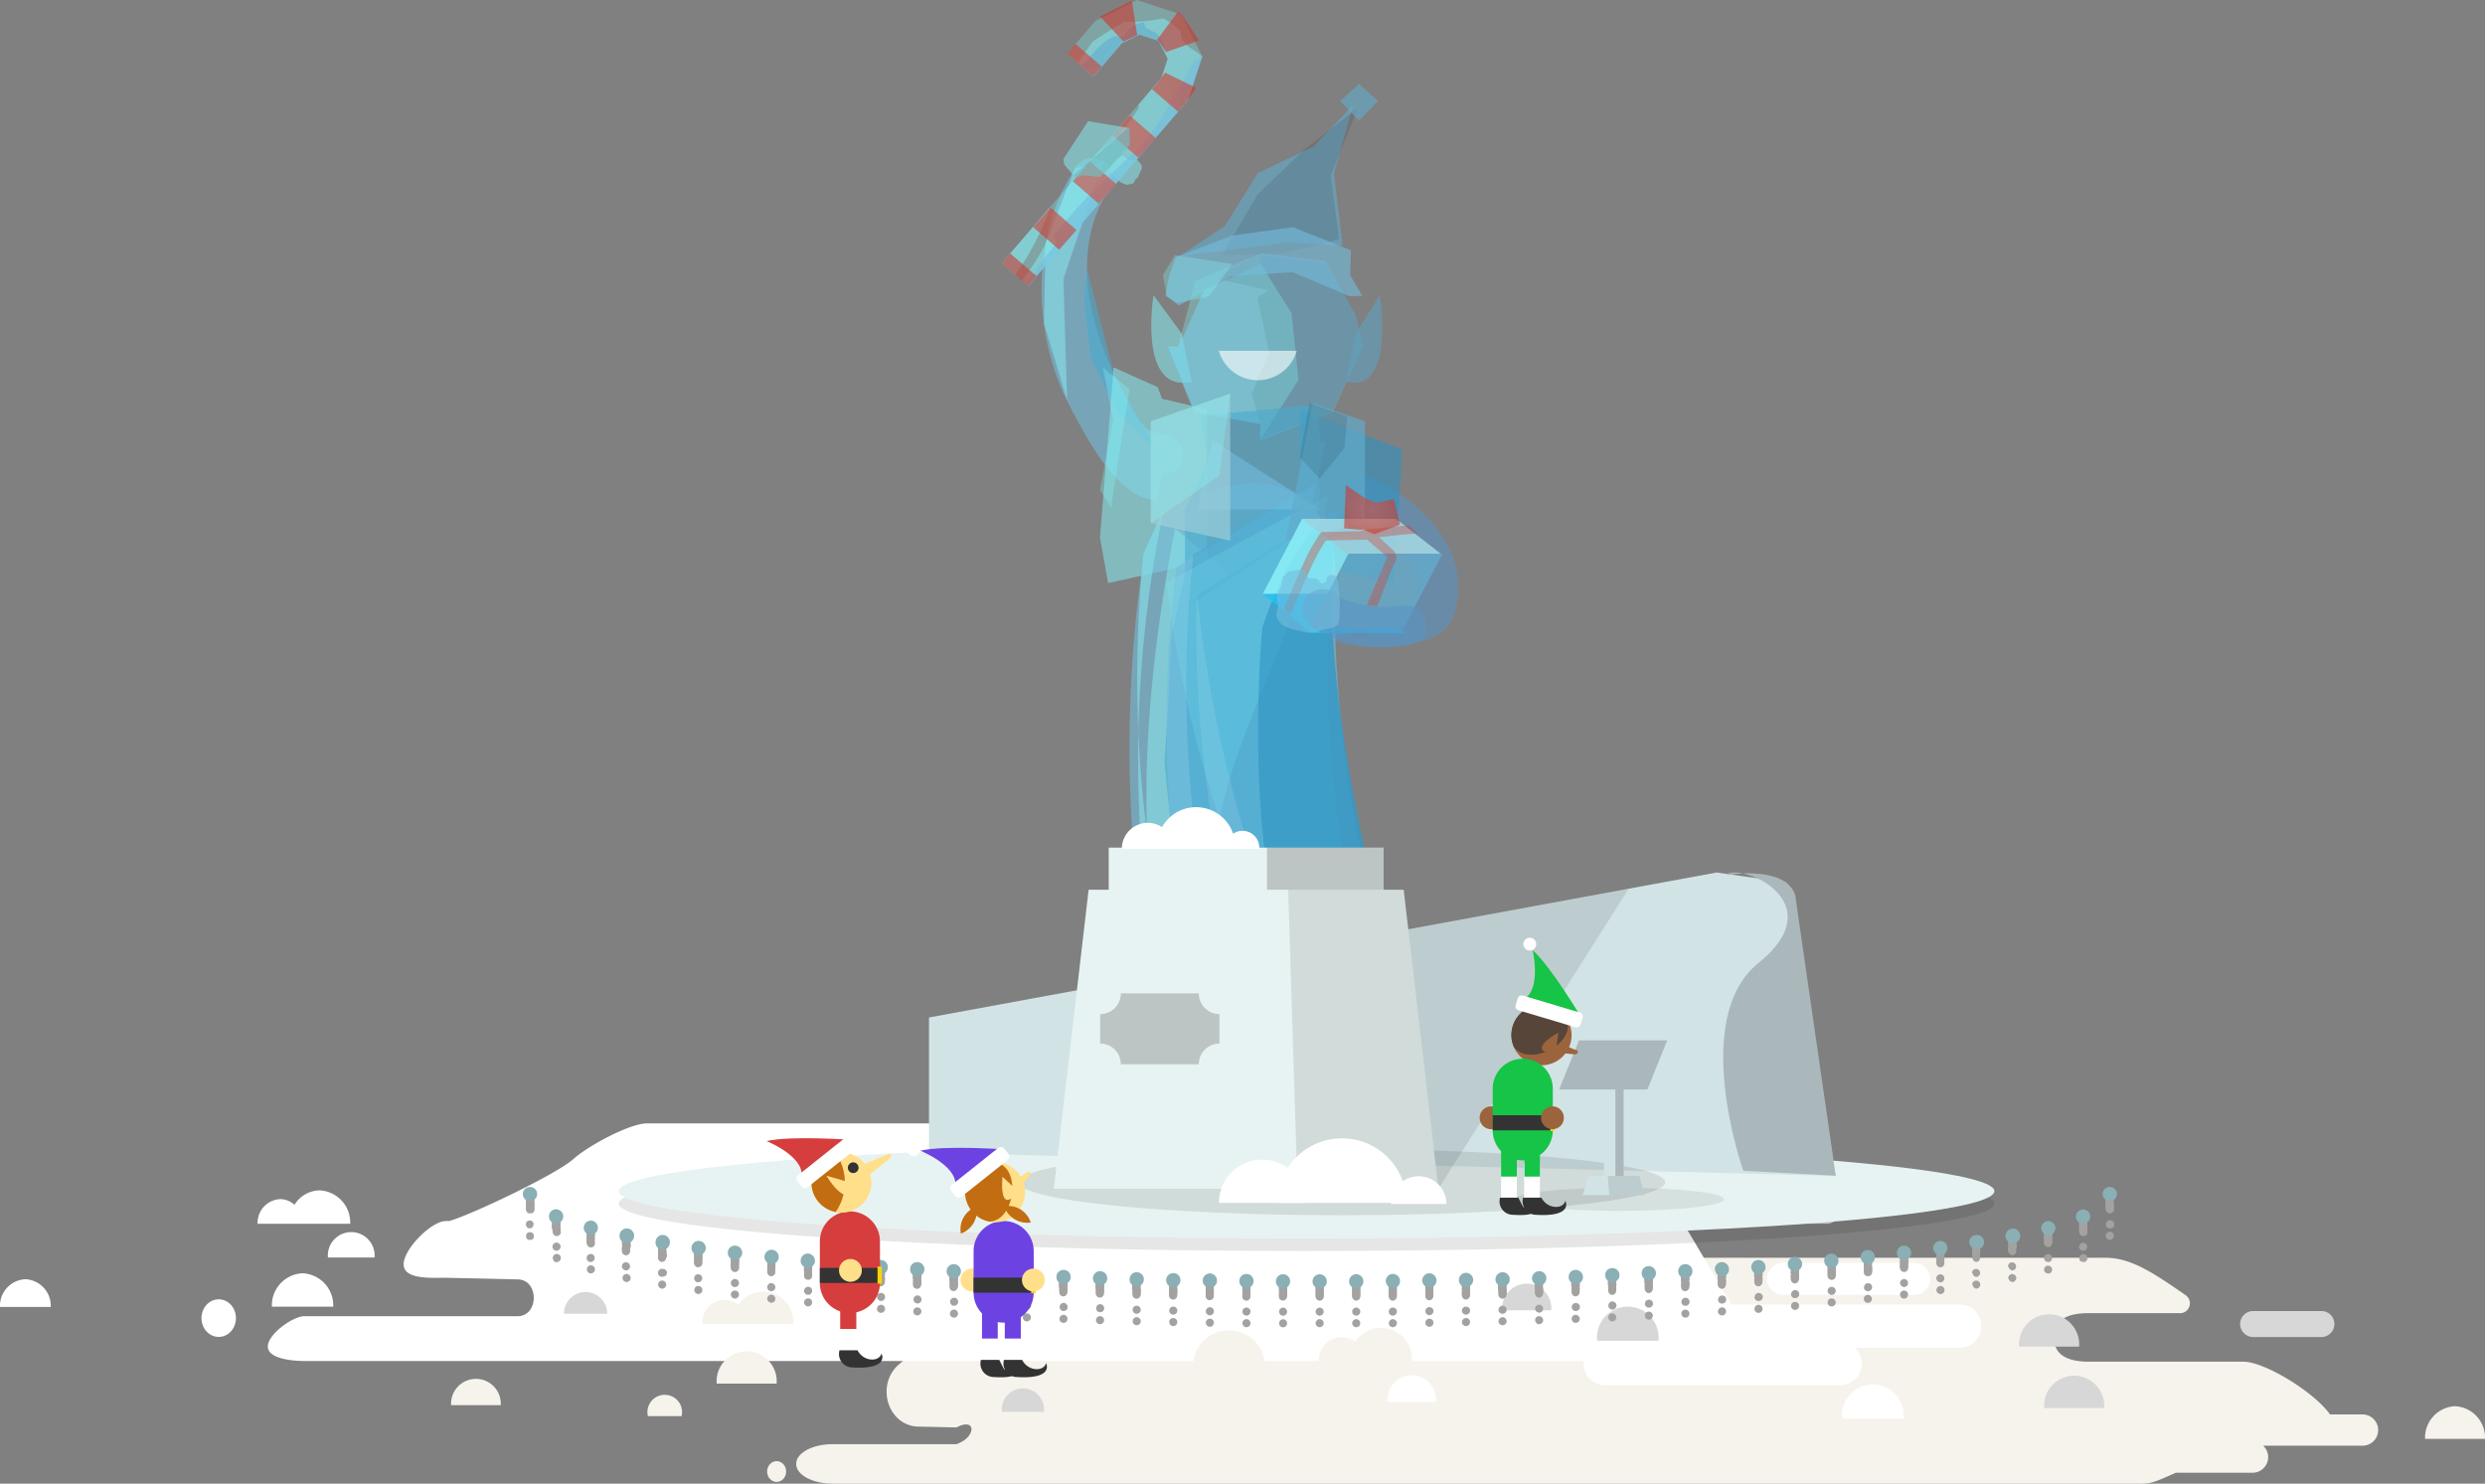 <svg id="slice" xmlns="http://www.w3.org/2000/svg" xmlns:xlink="http://www.w3.org/1999/xlink" width="286.89" height="171.29" viewBox="0 0 286.89 171.29"><rect x="0" y="0" width="286.89" height="171.29" fill="#808080" stroke="none"/><defs><style>.cls-1{opacity:.5}.cls-2{opacity:.8}.cls-3,.cls-36,.cls-38,.cls-39{opacity:.99}.cls-13,.cls-17,.cls-18,.cls-19,.cls-23,.cls-24,.cls-26,.cls-27,.cls-29,.cls-4,.cls-51{opacity:.6}.cls-19,.cls-5{fill:#85e1e7}.cls-6{fill:#f6f3ec}.cls-7{fill:#d7d7d7}.cls-23,.cls-8{fill:#fff}.cls-9{opacity:.1}.cls-10{fill:#e7f3f2}.cls-11{fill:#d2e3e6}.cls-12{opacity:.19}.cls-13{fill:url(#New_Gradient_Swatch_1)}.cls-14{fill:#5b93c1}.cls-15,.cls-24{fill:#73bcdd}.cls-16,.cls-27{fill:#48aacf}.cls-17{fill:#3e31ff}.cls-18{fill:#1b4df9}.cls-20,.cls-30,.cls-38,.cls-51{fill:#62accd}.cls-21,.cls-32{opacity:.28}.cls-22,.cls-28,.cls-32{fill:#81ffff}.cls-25,.cls-29{fill:#2e93c1}.cls-26{fill:#1e9ae3}.cls-28{opacity:.15}.cls-30,.cls-31{opacity:.67}.cls-31{fill:#9dcfd8}.cls-33{opacity:.08}.cls-34{fill:#a3a2a1}.cls-35{fill:#8aafb5}.cls-36{fill:#91f3fa}.cls-37{fill:#1fc2f5}.cls-39{fill:#a9dee8}.cls-40{fill:#d63e3e}.cls-41{fill:#333}.cls-42{fill:#ffd400}.cls-43{fill:#ffdf8a}.cls-44{fill:#c26d11}.cls-45{fill:#6d42e3}.cls-46{fill:#9b643d}.cls-47{fill:#16c447}.cls-48{fill:#584539}.cls-49{opacity:.36;fill:url(#New_Gradient_Swatch_1-2)}.cls-50{fill:url(#New_Gradient_Swatch_1-3)}.cls-52{fill:url(#New_Gradient_Swatch_1-4)}.cls-53{fill:url(#New_Gradient_Swatch_1-5)}.cls-54{fill:url(#New_Gradient_Swatch_1-6)}</style><radialGradient id="New_Gradient_Swatch_1" cx="157.64" cy="71.66" r="1.62" gradientUnits="userSpaceOnUse"><stop offset="0" stop-color="#de4a3f"/><stop offset=".65" stop-color="#d43e30"/><stop offset=".93" stop-color="#ce392e"/><stop offset="1" stop-color="#cb372d"/></radialGradient><radialGradient id="New_Gradient_Swatch_1-2" cx="155.98" cy="65.87" r="6.58" xlink:href="#New_Gradient_Swatch_1"/><radialGradient id="New_Gradient_Swatch_1-3" cx="158.4" cy="58.84" r="3.05" xlink:href="#New_Gradient_Swatch_1"/><radialGradient id="New_Gradient_Swatch_1-4" cx="127.24" cy="16.49" r="14.26" gradientTransform="rotate(49.32 117.658 31.127)" xlink:href="#New_Gradient_Swatch_1"/><radialGradient id="New_Gradient_Swatch_1-5" cx="127.07" cy="16.53" r="14.1" xlink:href="#New_Gradient_Swatch_1"/><radialGradient id="New_Gradient_Swatch_1-6" cx="127.24" cy="16.49" r="14.26" gradientTransform="rotate(49.32 125.192 6.952)" xlink:href="#New_Gradient_Swatch_1"/></defs><title>easteregg-statue</title><g id="New_Symbol_114" data-name="New Symbol 114"><g class="cls-4"><path class="cls-5" d="M129.34 18.08l.29-.03.12.01.13.1.3.23.42.11.31.05.13-.1.23.01.19.19.24.29.11.17.01.19.03.09-.06.13-.23.53-.2.45-.01.01-.25.19-.06.07-.11.27-.04.04-.05.1-.77.16-.69-.29-.91-.83-.25-.29-.17-.42.08-.17.65-.89.56-.37z"/></g><g id="New_Symbol_65-11" data-name="New Symbol 65"><ellipse class="cls-6" cx="89.66" cy="169.89" rx="1.1" ry="1.2"/><path class="cls-6" d="M283.43 162.35a3.63 3.63 0 0 0-3.46 3.77h6.92a3.63 3.63 0 0 0-3.46-3.77zM272.76 163.3H269c-1.86-2.62-7.58-6.09-10-6.09h-17.83c-4.51 0-4.08-2.62-3.93-3.51s.81-2.09 3.84-2.09h10.62a1.14 1.14 0 0 0 .64-2.07c-3.73-2.59-6.32-4.33-9.27-4.33H115.26a5.66 5.66 0 0 0-4.9 2.71c-1.11 1.84-4.31 7.8-6.51 9.54a4.09 4.09 0 0 0-1.49 3.23 4.22 4.22 0 0 0 1.05 2.81 3.53 3.53 0 0 0 2.55 1.2l4.46.1c2.37-1.23 2.26 1.18 0 1.93H96.16c-2.34 0-4.24 1-4.24 2.28s1.9 2.28 4.24 2.28h151.26c1.05 0 2-.48 3.78-1.26h8.86a1.8 1.8 0 0 0 1.22-3.12h11.47a1.8 1.8 0 1 0 0-3.61z"/><path id="_Path_" data-name="&lt;Path&gt;" class="cls-6" d="M52.08 162.23a2.87 2.87 0 1 1 5.73 0z"/><path id="_Path_2" data-name="&lt;Path&gt;" class="cls-6" d="M74.8 163.5a2 2 0 1 1 3.89 0"/><path id="_Path_3" data-name="&lt;Path&gt;" class="cls-7" d="M233.11 155.47a3.47 3.47 0 1 1 6.92 0z"/><path id="_Path_4" data-name="&lt;Path&gt;" class="cls-7" d="M115.67 163a2.44 2.44 0 1 1 4.85 0z"/><path class="cls-7" d="M268 154.36h-7.88a1.5 1.5 0 0 1 0-3H268a1.5 1.5 0 0 1 0 3z"/><path id="_Path_5" data-name="&lt;Path&gt;" class="cls-7" d="M236 162.56a3.47 3.47 0 1 1 6.92 0z"/><path id="_Path_6" data-name="&lt;Path&gt;" class="cls-8" d="M0 150.89a3.07 3.07 0 0 1 2.93-3.2 3.07 3.07 0 0 1 2.93 3.2z"/><path class="cls-8" d="M194.55 141.57c-3.43-6.65-14.51-11.87-21.06-11.87h-98.8c-2 0-6.84 2.61-8.51 4.13-2 1.77-11.71 6.4-14.32 7.14a2.74 2.74 0 0 0-.38 0c-1.67 0-4.88 3.22-4.88 5s3.21 1.55 4.88 1.55l8.26.19c2.51 0 2.51 4.25 0 4.25H35.13c-1.31 0-4.21 2.07-4.21 3.5s2.9 1.67 4.21 1.67h168.63z"/><path class="cls-8" d="M34.93 147a3.71 3.71 0 0 0-3.54 3.86h7.08a3.71 3.71 0 0 0-3.54-3.86zM34.93 141.29h5.5a3.71 3.71 0 0 0-3.54-3.86A3.46 3.46 0 0 0 34 139.1a2.46 2.46 0 0 0-1.65-.66 2.74 2.74 0 0 0-2.61 2.85h5.22z"/><ellipse class="cls-8" cx="25.25" cy="152.18" rx="1.99" ry="2.17"/><path class="cls-8" d="M37.86 145.18h5.38a2.7 2.7 0 1 0-5.38 0z"/><path id="_Path_7" data-name="&lt;Path&gt;" class="cls-7" d="M173.43 151.28a2.84 2.84 0 1 1 5.66 0z"/><path id="_Path_8" data-name="&lt;Path&gt;" class="cls-8" d="M212.68 163.77a3.56 3.56 0 1 1 7.08 0z"/><path id="_Path_9" data-name="&lt;Path&gt;" class="cls-8" d="M160.2 161.87a2.8 2.8 0 1 1 5.57 0z"/><path id="_Path_10" data-name="&lt;Path&gt;" class="cls-7" d="M65.1 151.67a2.49 2.49 0 1 1 5 0z"/><path class="cls-7" d="M210.9 141.28h-8.06a1.54 1.54 0 0 1 0-3.08h8.06a1.54 1.54 0 1 1 0 3.08z"/><path class="cls-8" d="M206 149.49h15.12a1.85 1.85 0 0 0 0-3.69H206a1.85 1.85 0 1 0 0 3.69zM226.24 150.61h-27.13a2.49 2.49 0 0 0-1.7 4.32h-12.09a2.5 2.5 0 0 0 0 5h27.13a2.49 2.49 0 0 0 1.7-4.32h12.09a2.5 2.5 0 0 0 0-5z"/><path id="_Path_11" data-name="&lt;Path&gt;" class="cls-7" d="M184.39 154.79a3.56 3.56 0 1 1 7.08 0z"/><path id="_Path_12" data-name="&lt;Path&gt;" class="cls-6" d="M82.74 159.74a3.47 3.47 0 1 1 6.92 0z"/><path id="_Path_13" data-name="&lt;Path&gt;" class="cls-6" d="M84.65 152.86a3.47 3.47 0 1 1 6.92 0z"/><path id="_Path_14" data-name="&lt;Path&gt;" class="cls-6" d="M81.1 152.86a2.56 2.56 0 1 1 5.1 0z"/><path id="_Path_15" data-name="&lt;Path&gt;" class="cls-6" d="M155.9 157.24a3.56 3.56 0 1 1 7.08 0z"/><path id="_Path_16" data-name="&lt;Path&gt;" class="cls-6" d="M152.27 157.24a2.62 2.62 0 1 1 5.22 0z"/><path id="_Path_17" data-name="&lt;Path&gt;" class="cls-6" d="M137.75 158.07a4.14 4.14 0 1 1 8.25 0"/></g><ellipse class="cls-9" cx="150.84" cy="138.96" rx="79.41" ry="5.47"/><ellipse class="cls-10" cx="150.84" cy="137.52" rx="79.41" ry="5.47"/><path class="cls-11" d="M211.92 135.76l-44.2-1.13-42.86-1.1-17.61-.45v-15.61l37.4-6.88 43.39-7.99 10.15-1.87 8.03 1.15 5.7 33.88z"/><path class="cls-9" d="M188.04 102.6l-20.32 32.03-1.66 2.62h-44.41l3.21-3.72 19.79-22.94 43.39-7.99z"/><path class="cls-11" d="M199.26 101c1.81-1.45 12.44 3.18 3.76 10.17-8 6.41-9.36 24-9.36 24l18.27.57-4.62-31.95s.11-3.79-8.05-2.79z"/><path class="cls-12" d="M199.26 101c1.81-1.45 12.44 3.18 3.76 10.17-8 6.41-1.76 24-1.76 24l10.67.57-4.62-31.95s.11-3.79-8.05-2.79z"/><path id="_Path_18" data-name="&lt;Path&gt;" class="cls-11" d="M180.37 125.79h11.17l2.11-5.68h-11.17l-2.11 5.68z"/><path class="cls-13" d="M157.84 69.83c-.6 1.42-1.24 2.91-1.58 3.66h1.42L159 70"/><g class="cls-4"><path class="cls-14" d="M159.19 74.72a19 19 0 0 1-5.25-.73 2.31 2.31 0 1 1 1.28-4.45 14.37 14.37 0 0 0 7.78 0 2.88 2.88 0 0 0 .48-.17s0-.12.1-.33a5.69 5.69 0 0 0-.56-4 10.91 10.91 0 0 0-3.25-3.65 16.89 16.89 0 0 0-3.31-1.93 2.31 2.31 0 1 1 1.87-4.23 21.48 21.48 0 0 1 4.22 2.47 15.45 15.45 0 0 1 4.6 5.3 10.22 10.22 0 0 1 .91 7.3 5.06 5.06 0 0 1-1.61 2.7 5.72 5.72 0 0 1-2.19 1 18.75 18.75 0 0 1-5.07.72z"/></g><g class="cls-4"><path class="cls-15" d="M134.19 54.79s-.63 3-.67 3c-4.28-.25-7.7-6.34-10.33-11.53-3.48-6.87-4.67-18.2.93-26.82a2.31 2.31 0 1 1 3.88 2.49c-4.6 7.09-2 16.19.95 21.92 1.86 3.68 2.78 6.17 5.37 6.32a2.31 2.31 0 0 1-.13 4.62z"/></g><g class="cls-4"><path class="cls-5" d="M123.2 46.23l-2.68-8.9.21-9.29 3.39-8.63 3.21-.68-4.56 13.48.43 14.02z"/></g><g class="cls-4"><path class="cls-16" d="M133.68 52.25l-4.72-4.78-3.02-6.02-.76-6.68.34-3.64 3.14 12.29 5.02 8.83z"/></g><path class="cls-17" d="M150.84 76.2h-13.35l.74-.87h11.87"/><path class="cls-18" d="M144.1 76.2h-6.61l.74-.87h5.87v.87z"/><path class="cls-19" d="M136.42 38.5l-3.25-4.42s-1.86 11.4 4.41 10z"/><g class="cls-4"><path class="cls-20" d="M136.14 29.58l5.26-3.47 3.82-6.12 6.52-3.12 4.48-4.77-2.21 7.97.99 8.28-6.58-.34-6.27.83-6.01.74z"/></g><path d="M141.08 29.47l4.08-6.98 5.36-5.17 6.27-4.9-3.17 7.85.99 7.34-6.43 1.67-7.1.19z" class="cls-9"/><g class="cls-4"><path class="cls-15" d="M134.72 39.95l3.12 7.65 7.65 1.31v1.96l8.34-3.27 3.55-7.63-.79-3.49-3.55-6.29-7.55-.93v1.27l-6.48 2.94-2.95 6.62-1.34-.14z"/></g><path d="M146.53 40.75l-2.02 4.7.98 3.55v1.76l8.3-3.22 3.61-7.57-.77-3.49-3.62-6.2-7.68-.92-5.19 2.77 6.29 1.37-1.27.84 1.37 6.41z" class="cls-9"/><g class="cls-21"><path class="cls-22" d="M134.81 39.95l3.1 7.58 7.58 1.47v1.76l4.42-6.9-.81-7.7-3.61-5.78v-1.09L138 32.45l-1.99 7.61-1.2-.11z"/></g><path class="cls-23" d="M149.71 40.5a4.68 4.68 0 0 1-9 0z"/><g class="cls-4"><path class="cls-15" d="M134.54 34.15l1.57 1.12 6.02-3.37 7.1-.48 6.58 2.78 1.46-.05-1.4-2.4.1-2.85-6.71-2.67-7.07.97-6.42 2.48-.78 2.07-.45 2.4z"/></g><g class="cls-21"><path class="cls-22" d="M135.89 35l3.66-.74 2.7-3.78-6.59-1.03-1.41 2.3.45 2.4 1.19.85z"/></g><g class="cls-4"><path class="cls-20" d="M159.08 11.67l-2.18 2.24-2.19-2.24 2.19-1.98 2.18 1.98z"/></g><path class="cls-24" d="M156.54 38.5l2.75-4.42s1.86 11.4-3.91 10z"/><path class="cls-9" d="M156.54 38.5l2.75-4.42s1.86 11.4-3.91 10z"/><g class="cls-4"><path class="cls-5" d="M128.57 42.44l5.07 2.27.5 1.35 5.2 1.21-11.41 20.05-.94-5.27 1.58-19.61z"/><path class="cls-25" d="M161.9 51.91l-11.78-4.64v17.52l10.82 2.53.96-15.41z"/><path class="cls-5" d="M128.57 42.44l5.07 2.27.5 1.35 5.2 1.21v17.52l-11.41 2.53.64-24.88z"/></g><path class="cls-26" d="M156.26 105.3q-5.7 3.92-11.18 7.81a145.16 145.16 0 0 1-5.85-41.63q7.26-6.35 15.09-12.63a142.26 142.26 0 0 0 1.94 46.45z"/><path class="cls-24" d="M132.53 111.51c1 5.48 8.27 9.9 13.77 9.9h7.66c5.51 0 8.28-4.39 6.62-9.83a145.76 145.76 0 0 1-6.48-45.89c.11-5.46-3.81-9.88-9.16-9.88S132.78 59 132 64.49a149.84 149.84 0 0 0 .53 47.02z"/><path class="cls-19" d="M133.13 105.3q7 3.92 14.2 7.81a142.44 142.44 0 0 1-3-44.81c-3.29-2.43-5.52-4.86-8.68-7.28-2.8 14.64-4.32 29.58-2.52 44.28z"/><g class="cls-4"><path class="cls-16" d="M152.42 56.89l.05-.11-.32-1.85.89-4.06-.6.32-.37-4.53-6.67.72-6.8.53.79 5.61-2.57 5.24-.02 7.5-1.57 7.2-.34 7.34-.45 7.33.75 7.32-.42 7.42 1.45 6.75 8.09-2.06 8.32-3.59-2.24-6.98.03-6.78-1.47-6.68 1.79-6.74-1.45-6.79 2.12-6.58 1.01-6.53z"/></g><path class="cls-24" d="M152.61 104.69q-7.69 3.14-15.24 6.27a142 142 0 0 1-1.56-45.49q7.88-4.83 16.08-9.62a141.78 141.78 0 0 0 .72 48.84z"/><path class="cls-27" d="M152.61 104.69q-6.14 2.95-12.16 5.88A142.5 142.5 0 0 1 137.77 64q6.95-4.08 14.13-8.14a141.78 141.78 0 0 0 .71 48.83z"/><path class="cls-24" d="M156.26 105.3q-6.21 3.92-12.21 7.81a145.08 145.08 0 0 1-5.93-43.7q7.9-5.3 16.21-10.57a142.26 142.26 0 0 0 1.93 46.46z"/><path class="cls-27" d="M159.81 108.27c-2.54 1.21-8.09 2.41-10.59 3.61a154.88 154.88 0 0 1-11-43.15q7.9-5 16.14-9.89c-2.11 16.31 1.74 33.05 5.45 49.43z"/><path class="cls-28" d="M140.79 108.07c-2.93 1.23 9.54 1.87 6.64 3.1a142.57 142.57 0 0 1-12.77-43.91q9.13-5.05 18.67-10.06c-2.39 16.59-16.83 34.19-12.54 50.87z"/><path class="cls-29" d="M159.81 108.27c-2.54 1.21-8.09 2.41-10.59 3.61-5.88-14.25-3.5-39.36-3.5-39.36s3.11-10.39 8.61-13.67c-2.08 16.3 1.77 33.04 5.48 49.42z"/><path class="cls-19" d="M132.49 105.3q1.33 3.3 2.82 6.58A142.73 142.73 0 0 1 132 64q1.13-2.6 2.35-5.19a142 142 0 0 0-1.86 46.49z"/><path class="cls-24" d="M138.28 58.82q.75-4 1.72-8 6.15 4 12.54 8z"/><path class="cls-30" d="M157.58 48.64l-6.02-2.1-3.14 15.88 9.16-2.02V48.64z"/><path class="cls-9" d="M155.53 48.07l-4.37-1.53-1.09 6.24 2.27 2.49 2.87-3.55.32-3.65z"/><path class="cls-31" d="M132.86 48.64l9.17-3.2v16.98l-9.17-2.02V48.64z"/><path class="cls-32" d="M132.86 48.64l9.17-3.2-1.24 9.44-7.93 5.52V48.64zM127.33 42.44l3.07 2.51-2.14 13.63-1.27-2 1.52-8.1-1.18-6.04z"/><path class="cls-10" d="M128 97.86h31.73v21.75H128z"/><path class="cls-12" d="M146.27 97.86h13.45v21.75h-13.45z"/><ellipse class="cls-9" cx="154.93" cy="136.49" rx="37.31" ry="3.81"/><path class="cls-10" d="M166.06 137.25h-44.4l4.02-34.53h36.37l4.01 34.53z"/><path class="cls-9" d="M148.72 102.72l1.07 34.53h16.27l-4.01-34.53h-13.33z"/><path class="cls-11" d="M185.18 125.75h2.27v10.75h-2.27z"/><path class="cls-12" d="M186.49 125.75h.96v10.75h-.96z"/><ellipse class="cls-33" cx="186.97" cy="138.46" rx="12.07" ry="1.34"/><path class="cls-11" d="M189.91 137.98h-7.19l.65-2.22h5.89l.65 2.22z"/><path class="cls-9" d="M185.61 135.76l.18 2.22h4.12l-.65-2.22h-3.65z"/><path id="_Path_19" data-name="&lt;Path&gt;" class="cls-8" d="M147.47 138.88a7.46 7.46 0 1 1 14.92 0z"/><path id="_Path_20" data-name="&lt;Path&gt;" class="cls-8" d="M140.72 138.88a5 5 0 1 1 10 0z"/><path id="_Path_21" data-name="&lt;Path&gt;" class="cls-8" d="M160.58 139a3.2 3.2 0 1 1 6.41 0z"/><path id="_Path_22" data-name="&lt;Path&gt;" class="cls-8" d="M133.59 98a4.51 4.51 0 1 1 9 0z"/><path id="_Path_23" data-name="&lt;Path&gt;" class="cls-8" d="M129.51 98a3 3 0 1 1 6 0z"/><path id="_Path_24" data-name="&lt;Path&gt;" class="cls-8" d="M141.51 98a1.94 1.94 0 1 1 3.87 0z"/><path class="cls-12" d="M138.4 122.87h-9a2.39 2.39 0 0 0-2.39-2.39v-3.4a2.39 2.39 0 0 0 2.39-2.39h9a2.39 2.39 0 0 0 2.39 2.39v3.4a2.39 2.39 0 0 0-2.39 2.39z"/><path id="_Path_25" data-name="&lt;Path&gt;" class="cls-11" d="M180 125.79h10.19l2.29-5.68h-10.19l-2.29 5.68z"/><path id="_Path_26" data-name="&lt;Path&gt;" class="cls-12" d="M180 125.79h10.19l2.29-5.68h-10.19l-2.29 5.68z"/><g id="_Group_" data-name="&lt;Group&gt;"><path class="cls-34" d="M243.57 138.35a.39.39 0 0 1-.18 0 .43.43 0 0 1-.15-.1.45.45 0 0 1-.14-.33.47.47 0 0 1 .14-.33.8.8 0 0 1 .15-.1.48.48 0 0 1 .51.1.63.63 0 0 1 .1.15.57.57 0 0 1 0 .18.57.57 0 0 1 0 .18.39.39 0 0 1-.1.15.3.3 0 0 1-.15.1.39.39 0 0 1-.18 0zM151.89 148a.47.47 0 0 1 .46-.47.47.47 0 0 1 .47.47.47.47 0 0 1-.47.46.47.47 0 0 1-.46-.46zm4.22 0a.47.47 0 0 1 .47-.47.47.47 0 0 1 .46.46.48.48 0 0 1-.46.48.47.47 0 0 1-.47-.47zm-8 .46a.46.46 0 0 1-.46-.47.46.46 0 0 1 .46-.46.45.45 0 0 1 .46.47.46.46 0 0 1-.46.46zm12.2-.49a.47.47 0 0 1 .47-.47.47.47 0 0 1 .47.46.47.47 0 0 1-.46.47.47.47 0 0 1-.46-.49zm-16.43.46a.47.47 0 0 1-.46-.47.46.46 0 0 1 .47-.46.47.47 0 0 1 .46.47.47.47 0 0 1-.46.46zm20.66-.51a.46.46 0 0 1 .46-.47.45.45 0 0 1 .47.45.47.47 0 0 1-.45.48.47.47 0 0 1-.46-.49zm-24.89.46a.48.48 0 0 1-.46-.48.47.47 0 0 1 .48-.45.45.45 0 0 1 .45.47.47.47 0 0 1-.46.46zm29.11-.53a.48.48 0 0 1 .46-.48.47.47 0 0 1 .48.45.47.47 0 0 1-.46.48.47.47 0 0 1-.46-.48zm-33.33.45a.46.46 0 0 1-.46-.48.45.45 0 0 1 .47-.45.48.48 0 0 1 .46.48.46.46 0 0 1-.46.45zm38-.1a.46.46 0 0 1-.48-.45.47.47 0 0 1 .45-.48.47.47 0 0 1 .48.45.47.47 0 0 1-.45.48zm-42.27 0a.46.46 0 0 1-.45-.48.45.45 0 0 1 .47-.45.48.48 0 0 1 .46.48.47.47 0 0 1-.47.45zm46-.57a.47.47 0 0 1 .45-.48.46.46 0 0 1 .48.45.46.46 0 0 1-.45.48.47.47 0 0 1-.41-.48zm-50.24.45a.47.47 0 0 1-.45-.48.47.47 0 0 1 .48-.45.46.46 0 0 1 .45.48.47.47 0 0 1-.46.45zm54.46-.59a.48.48 0 0 1 .45-.49.48.48 0 0 1 .49.45.47.47 0 0 1-.45.48.47.47 0 0 1-.42-.47zm-58.68.44a.47.47 0 0 1-.45-.48.46.46 0 0 1 .48-.45.46.46 0 0 1 .45.48.46.46 0 0 1-.47.45zm62.91-.61a.46.46 0 0 1 .44-.49.48.48 0 0 1 .49.44.47.47 0 0 1-.45.49.46.46 0 0 1-.41-.47zm-67.14.44a.46.46 0 0 1-.44-.49.46.46 0 0 1 .48-.44.47.47 0 0 1 .45.48.47.47 0 0 1-.47.45zm71.36-.64a.46.46 0 0 1 .44-.49.47.47 0 0 1 .49.44.47.47 0 0 1-.44.49.45.45 0 0 1-.42-.47zm-75.58.44a.47.47 0 0 1-.44-.49.47.47 0 0 1 .49-.45.48.48 0 0 1 .44.5.48.48 0 0 1-.46.44zm79.8-.67a.46.46 0 0 1 .44-.49.47.47 0 0 1 .49.44.47.47 0 0 1-.44.49.46.46 0 0 1-.42-.47zm-84 .44a.47.47 0 0 1-.44-.5.46.46 0 0 1 .49-.43.47.47 0 0 1 .44.49.47.47 0 0 1-.47.44zm88.23-.69a.47.47 0 0 1 .44-.5.46.46 0 0 1 .49.43.46.46 0 0 1-.43.5.48.48 0 0 1-.45-.46zm-92.46.42a.45.45 0 0 1-.44-.49.46.46 0 0 1 .5-.43.45.45 0 0 1 .43.49.46.46 0 0 1-.46.44zm96.68-.71a.46.46 0 0 1 .43-.5.47.47 0 0 1 .5.43.46.46 0 0 1-.43.49.46.46 0 0 1-.45-.45zm-100.89.42a.46.46 0 0 1-.43-.5.46.46 0 0 1 .49-.43.48.48 0 0 1 .44.5.47.47 0 0 1-.46.43zm105.6-.33a.46.46 0 0 1-.5-.42.47.47 0 0 1 .43-.51.47.47 0 0 1 .5.43.46.46 0 0 1-.43.5zm-109.82 0a.47.47 0 0 1-.43-.5.47.47 0 0 1 .51-.43.46.46 0 0 1 .42.5.46.46 0 0 1-.46.43zm113.61-.82a.46.46 0 0 1 .42-.51.47.47 0 0 1 .51.42.48.48 0 0 1-.42.51h-.05a.46.46 0 0 1-.46-.42zM93.23 146a.48.48 0 0 1-.43-.51.47.47 0 0 1 .51-.42.45.45 0 0 1 .42.5.47.47 0 0 1-.47.43zm121.95-.84a.46.46 0 0 1 .41-.51.47.47 0 0 1 .51.41.47.47 0 0 1-.41.52h-.05a.46.46 0 0 1-.46-.38zM89 145.61a.47.47 0 0 1-.42-.51.46.46 0 0 1 .52-.41.46.46 0 0 1 .41.51.46.46 0 0 1-.46.41zm130.35-.88a.48.48 0 0 1 .41-.52.47.47 0 0 1 .52.41.47.47 0 0 1-.41.52h-.06a.46.46 0 0 1-.44-.41zm-134.56.4a.46.46 0 0 1-.41-.52.46.46 0 0 1 .52-.4.46.46 0 0 1 .41.52.47.47 0 0 1-.47.41zm138.75-.93a.47.47 0 0 1 .4-.53.46.46 0 0 1 .53.39.47.47 0 0 1-.4.53H224a.48.48 0 0 1-.44-.39zm-143 .38a.46.46 0 0 1-.39-.52.46.46 0 0 1 .52-.4.47.47 0 0 1 .4.53.48.48 0 0 1-.47.4h-.06zm147.14-1a.46.46 0 0 1 .38-.54.49.49 0 0 1 .54.39.48.48 0 0 1-.39.53h-.08a.45.45 0 0 1-.38-.39zm-151.33.37a.46.46 0 0 1-.38-.53.46.46 0 0 1 .53-.39.46.46 0 0 1 .39.53.47.47 0 0 1-.46.39h-.08zm155.48-1.11a.48.48 0 0 1 .37-.55.47.47 0 0 1 .55.36.47.47 0 0 1-.37.55h-.09a.48.48 0 0 1-.39-.37zm-159.65.35a.47.47 0 0 1-.37-.55.47.47 0 0 1 .55-.36.47.47 0 0 1 .37.55.47.47 0 0 1-.46.37h-.09zM236 141.91a.46.46 0 0 1 .33-.57.48.48 0 0 1 .57.33.46.46 0 0 1-.33.57h-.12a.46.46 0 0 1-.45-.33zm-167.93.32a.47.47 0 0 1-.33-.57.46.46 0 0 1 .57-.33.46.46 0 0 1 .33.57.46.46 0 0 1-.45.35zm172-1.56a.46.46 0 0 1 .25-.61.47.47 0 0 1 .61.26.46.46 0 0 1-.26.6.4.4 0 0 1-.18 0 .46.46 0 0 1-.42-.25zM64 140.9a.46.46 0 0 1-.25-.61.46.46 0 0 1 .61-.25.46.46 0 0 1 .25.61.47.47 0 0 1-.43.29.57.57 0 0 1-.18-.04zM61.19 138.35a.34.34 0 0 1-.18 0 .31.31 0 0 1-.15-.1.42.42 0 0 1-.11-.15.49.49 0 0 1 0-.18.51.51 0 0 1 .13-.33l.16-.1a.53.53 0 0 1 .35 0l.16.1a.51.51 0 0 1 .13.33.49.49 0 0 1 0 .18.56.56 0 0 1-.1.15.4.4 0 0 1-.16.1.33.33 0 0 1-.23 0z"/></g><g id="_Group_2" data-name="&lt;Group&gt;"><path class="cls-34" d="M243.57 138.48a.51.51 0 0 1-.33-.13.47.47 0 0 1-.14-.33.44.44 0 0 1 .14-.33.47.47 0 0 1 .66 0 .44.44 0 0 1 .14.33.47.47 0 0 1-.14.33.51.51 0 0 1-.33.13zM151.89 148.11a.47.47 0 0 1 .46-.46.46.46 0 0 1 .47.46.47.47 0 0 1-.47.47.47.47 0 0 1-.46-.47zm4.22 0a.46.46 0 0 1 .47-.46.45.45 0 0 1 .46.46.47.47 0 0 1-.46.47.47.47 0 0 1-.47-.48zm-8 .46a.45.45 0 0 1-.46-.46.45.45 0 0 1 .46-.46.45.45 0 0 1 .46.46.47.47 0 0 1-.46.47zm12.2-.49a.48.48 0 0 1 .47-.47.47.47 0 0 1 .47.46.48.48 0 0 1-.46.48.48.48 0 0 1-.46-.48zm-16.43.46a.46.46 0 0 1-.46-.47.47.47 0 0 1 .47-.46.47.47 0 0 1 .46.47.48.48 0 0 1-.47.47zm20.66-.51a.46.46 0 0 1 .46-.47.46.46 0 0 1 .47.46.46.46 0 0 1-.45.47.46.46 0 0 1-.46-.49zm-24.89.46a.47.47 0 0 1-.46-.47.47.47 0 0 1 .48-.46.45.45 0 0 1 .45.47.47.47 0 0 1-.46.46zm29.11-.53a.48.48 0 0 1 .46-.48.48.48 0 0 1 .48.46.47.47 0 0 1-.46.47.47.47 0 0 1-.46-.41zm-33.33.45a.46.46 0 0 1-.46-.47.46.46 0 0 1 .47-.46.48.48 0 0 1 .46.48.47.47 0 0 1-.47.45zm-4.23-.1a.45.45 0 0 1-.45-.47.46.46 0 0 1 .47-.46.48.48 0 0 1 .46.48.47.47 0 0 1-.47.45zm41.79-.45a.47.47 0 0 1 .45-.48.48.48 0 0 1 .48.46.46.46 0 0 1-.45.47.47.47 0 0 1-.47-.46zm4.22-.12a.47.47 0 0 1 .45-.48.46.46 0 0 1 .48.45.46.46 0 0 1-.45.48.47.47 0 0 1-.46-.46zm-50.24.45a.46.46 0 0 1-.45-.48.47.47 0 0 1 .48-.45.46.46 0 0 1 .45.48.47.47 0 0 1-.46.45zm54.46-.59a.48.48 0 0 1 .45-.49.48.48 0 0 1 .49.45.48.48 0 0 1-.45.49.47.47 0 0 1-.47-.46zm-58.68.44a.45.45 0 0 1-.45-.48.46.46 0 0 1 .48-.45.47.47 0 0 1 .45.49.47.47 0 0 1-.46.44zm62.91-.61a.46.46 0 0 1 .44-.49.48.48 0 0 1 .49.45.47.47 0 0 1-.45.48.45.45 0 0 1-.46-.45zm-67.58 0a.47.47 0 0 1 .48-.44.47.47 0 0 1 .45.49.47.47 0 0 1-.49.44.46.46 0 0 1-.42-.55zm71.8-.15a.46.46 0 0 1 .44-.49.48.48 0 0 1 .49.44.47.47 0 0 1-.44.49.46.46 0 0 1-.47-.5zm-75.58.44a.46.46 0 0 1-.44-.49.46.46 0 0 1 .49-.44.47.47 0 0 1 .44.49.48.48 0 0 1-.46.44zm79.8-.66a.47.47 0 0 1 .44-.5.47.47 0 0 1 .49.44.47.47 0 0 1-.44.49.45.45 0 0 1-.47-.49zm-84 .43a.47.47 0 0 1-.44-.49.47.47 0 0 1 .49-.44.47.47 0 0 1 .44.49.47.47 0 0 1-.47.44zm88.23-.69a.47.47 0 0 1 .44-.5.46.46 0 0 1 .49.44.46.46 0 0 1-.43.49.47.47 0 0 1-.5-.49zm-92.46.43a.47.47 0 0 1-.44-.5.47.47 0 0 1 .5-.43.46.46 0 0 1 .43.5.46.46 0 0 1-.46.43zm96.68-.72a.46.46 0 0 1 .43-.5.47.47 0 0 1 .5.43.48.48 0 0 1-.43.5.46.46 0 0 1-.5-.49zm-100.89.43a.47.47 0 0 1-.43-.5.47.47 0 0 1 .49-.44.48.48 0 0 1 .44.5.48.48 0 0 1-.47.44zm105.1-.76a.46.46 0 0 1 .43-.5.45.45 0 0 1 .5.42.48.48 0 0 1-.43.51.48.48 0 0 1-.5-.49zm-109.32.42a.47.47 0 0 1-.44-.6.47.47 0 0 1 .51-.43.47.47 0 0 1 .42.51.46.46 0 0 1-.46.42zm113.56-.85a.45.45 0 0 1 .42-.5.46.46 0 0 1 .51.41.47.47 0 0 1-.42.51.48.48 0 0 1-.51-.42zm-117.74.42a.48.48 0 0 1-.43-.51.47.47 0 0 1 .51-.42.46.46 0 0 1 .42.51.46.46 0 0 1-.46.42zm121.95-.84a.45.45 0 0 1 .41-.5.46.46 0 0 1 .51.41.47.47 0 0 1-.41.51h-.05a.45.45 0 0 1-.49-.42zM89 145.75a.47.47 0 0 1-.42-.52.47.47 0 0 1 .52-.41.48.48 0 0 1 .41.51.48.48 0 0 1-.47.42zm130.35-.89a.48.48 0 0 1 .41-.51.46.46 0 0 1 .52.4.46.46 0 0 1-.41.52.47.47 0 0 1-.5-.41zm-134.56.4a.47.47 0 0 1-.41-.52.47.47 0 0 1 .52-.41.46.46 0 0 1 .41.52.46.46 0 0 1-.46.41h-.06zm138.75-.93a.47.47 0 0 1 .4-.53.47.47 0 0 1 .53.4.46.46 0 0 1-.4.52H224a.48.48 0 0 1-.44-.39zm-143 .39a.47.47 0 0 1-.39-.53.46.46 0 0 1 .52-.4.47.47 0 0 1 .4.53.48.48 0 0 1-.47.4h-.06zm147.14-1a.45.45 0 0 1 .38-.53.48.48 0 0 1 .54.38.47.47 0 0 1-.39.53h-.08a.45.45 0 0 1-.38-.4zm-151.33.38a.47.47 0 0 1-.38-.54.46.46 0 0 1 .53-.38.46.46 0 0 1 .39.53.47.47 0 0 1-.47.39h-.07zM231.9 143a.48.48 0 0 1 .37-.55.47.47 0 0 1 .55.37.46.46 0 0 1-.37.54h-.09a.48.48 0 0 1-.46-.36zm-159.65.35a.48.48 0 0 1-.37-.55.47.47 0 0 1 .55-.37.47.47 0 0 1 .37.55.47.47 0 0 1-.46.37h-.09zM236 142a.45.45 0 0 1 .33-.56.46.46 0 0 1 .57.33.46.46 0 0 1-.33.57h-.12a.46.46 0 0 1-.45-.34zm-167.93.32a.46.46 0 0 1-.33-.57.46.46 0 0 1 .57-.33.46.46 0 0 1 .33.57.46.46 0 0 1-.45.35zm172-1.56a.45.45 0 0 1 .25-.6.46.46 0 0 1 .61.25.46.46 0 0 1-.26.6.38.38 0 0 1-.18 0 .46.46 0 0 1-.42-.21zM64 141a.46.46 0 0 1-.25-.61.47.47 0 0 1 .61-.25.46.46 0 0 1 .25.61.48.48 0 0 1-.43.28.39.39 0 0 1-.18-.03zM61.19 138.48a.48.48 0 0 1-.18 0 .41.41 0 0 1-.15-.11.42.42 0 0 1-.11-.15.47.47 0 0 1 0-.17.51.51 0 0 1 .13-.33.39.39 0 0 1 .16-.1.43.43 0 0 1 .35 0 .4.4 0 0 1 .16.1.51.51 0 0 1 .13.33.47.47 0 0 1 0 .17.56.56 0 0 1-.1.15.58.58 0 0 1-.16.11.46.46 0 0 1-.23 0z"/></g><g id="_Group_3" data-name="&lt;Group&gt;"><path class="cls-34" d="M243.57 138.75a.47.47 0 0 1-.33-.14.45.45 0 0 1-.14-.33.47.47 0 0 1 .14-.33.48.48 0 0 1 .66 0 .47.47 0 0 1-.33.8zM151.89 148.38a.47.47 0 0 1 .46-.47.47.47 0 0 1 .47.47.47.47 0 0 1-.47.46.47.47 0 0 1-.46-.46zm4.22 0a.47.47 0 0 1 .47-.47.47.47 0 0 1 .46.47.46.46 0 0 1-.46.46.46.46 0 0 1-.47-.47zm-8.44 0a.46.46 0 0 1 .46-.47.45.45 0 0 1 .46.47.46.46 0 0 1-.46.46.45.45 0 0 1-.46-.47zm12.66 0a.47.47 0 0 1 .47-.47.47.47 0 0 1 .47.46.47.47 0 0 1-.46.47.47.47 0 0 1-.48-.5zm-16.43.46a.47.47 0 0 1-.46-.47.46.46 0 0 1 .47-.46.47.47 0 0 1 .46.47.47.47 0 0 1-.47.46zm20.66-.51a.46.46 0 0 1 .46-.47.45.45 0 0 1 .47.45.47.47 0 0 1-.45.48.47.47 0 0 1-.48-.5zm-25.35 0a.48.48 0 0 1 .48-.46.47.47 0 0 1 .45.48.47.47 0 0 1-.47.46.48.48 0 0 1-.46-.54zm29.57-.06a.47.47 0 0 1 .46-.47.47.47 0 0 1 .48.46.47.47 0 0 1-.46.47.47.47 0 0 1-.48-.52zm-33.33.46a.47.47 0 0 1-.46-.47.46.46 0 0 1 .47-.46.46.46 0 0 1 .46.47.47.47 0 0 1-.47.46zm37.56-.55a.47.47 0 0 1 .45-.48.46.46 0 0 1 .48.45.47.47 0 0 1-.45.48.46.46 0 0 1-.49-.51zm-41.79.45a.46.46 0 0 1-.45-.48.45.45 0 0 1 .47-.45.48.48 0 0 1 .46.48.47.47 0 0 1-.47.45zm46-.57a.47.47 0 0 1 .45-.48.46.46 0 0 1 .48.45.47.47 0 0 1-.45.48.47.47 0 0 1-.47-.51zm-50.24.45a.47.47 0 0 1-.45-.49.46.46 0 0 1 .48-.44.45.45 0 0 1 .45.48.47.47 0 0 1-.46.45zm54.46-.6a.47.47 0 0 1 .45-.48.47.47 0 0 1 .49.45.47.47 0 0 1-.45.48.47.47 0 0 1-.48-.51zm-58.68.45a.47.47 0 0 1-.45-.48.46.46 0 0 1 .48-.45.46.46 0 0 1 .45.48.47.47 0 0 1-.46.45zm62.91-.62a.45.45 0 0 1 .44-.48.47.47 0 0 1 .49.44.47.47 0 0 1-.45.49.46.46 0 0 1-.47-.51zm-67.14.44a.46.46 0 0 1-.44-.48.47.47 0 0 1 .48-.45.47.47 0 0 1 .45.49.47.47 0 0 1-.47.45zm71.36-.63a.45.45 0 0 1 .44-.49.47.47 0 0 1 .49.44.48.48 0 0 1-.44.49.46.46 0 0 1-.48-.5zm-75.58.44a.47.47 0 0 1-.44-.5.45.45 0 0 1 .49-.43.47.47 0 0 1 .44.48.48.48 0 0 1-.47.45zm79.8-.67a.46.46 0 0 1 .44-.49.47.47 0 0 1 .49.43.48.48 0 0 1-.44.5.46.46 0 0 1-.48-.5zm-84 .44a.47.47 0 0 1-.44-.5.47.47 0 0 1 .49-.44.48.48 0 0 1 .44.5.48.48 0 0 1-.47.44zm88.23-.7a.46.46 0 0 1 .44-.49.45.45 0 0 1 .49.43.46.46 0 0 1-.43.5.47.47 0 0 1-.51-.5zm-92.46.43a.46.46 0 0 1-.44-.49.48.48 0 0 1 .5-.44.47.47 0 0 1 .43.5.46.46 0 0 1-.46.44zm96.68-.71a.47.47 0 0 1 .43-.51.47.47 0 0 1 .5.42.47.47 0 0 1-.43.5.46.46 0 0 1-.51-.47zm-100.89.42a.46.46 0 0 1-.43-.5.45.45 0 0 1 .49-.43.46.46 0 0 1 .43.5.45.45 0 0 1-.46.43zm105.1-.75a.47.47 0 0 1 .43-.51.47.47 0 0 1 .5.43.47.47 0 0 1-.43.5.47.47 0 0 1-.51-.48zm-109.32.42a.47.47 0 0 1-.43-.51.47.47 0 0 1 .51-.42.45.45 0 0 1 .42.5.46.46 0 0 1-.46.43zM211 146a.46.46 0 0 1 .42-.51.47.47 0 0 1 .51.42.48.48 0 0 1-.42.51.47.47 0 0 1-.51-.42zm-117.74.41a.47.47 0 0 1-.43-.5.48.48 0 0 1 .51-.43.47.47 0 0 1 .42.51.46.46 0 0 1-.46.42zm121.95-.83a.46.46 0 0 1 .41-.51.47.47 0 0 1 .51.41.46.46 0 0 1-.41.51h-.05a.46.46 0 0 1-.49-.39zM89 146a.47.47 0 0 1-.42-.51.47.47 0 0 1 .52-.42.48.48 0 0 1 .41.52.47.47 0 0 1-.46.41zm130.35-.88a.49.49 0 0 1 .41-.52.46.46 0 0 1 .52.41.48.48 0 0 1-.41.52.47.47 0 0 1-.5-.4zm-134.56.4a.46.46 0 0 1-.41-.52.46.46 0 0 1 .52-.4.46.46 0 0 1 .41.51.46.46 0 0 1-.46.41h-.06zm138.75-.94a.47.47 0 0 1 .4-.52.47.47 0 0 1 .53.39.47.47 0 0 1-.4.53H224a.48.48 0 0 1-.44-.39zm-143 .39a.46.46 0 0 1-.39-.52.45.45 0 0 1 .52-.4.48.48 0 0 1 .4.52.48.48 0 0 1-.47.41h-.06zm147.14-1a.45.45 0 0 1 .38-.54.48.48 0 0 1 .54.39.48.48 0 0 1-.39.53h-.08a.45.45 0 0 1-.38-.35zm-151.33.37a.46.46 0 0 1-.38-.53.46.46 0 0 1 .53-.39.48.48 0 0 1 .5.58.47.47 0 0 1-.47.39h-.07zm155.48-1.12a.47.47 0 0 1 .37-.54.47.47 0 0 1 .55.36.47.47 0 0 1-.37.55h-.09a.48.48 0 0 1-.39-.37zm-159.65.36a.48.48 0 0 1-.37-.55.47.47 0 0 1 .55-.36.46.46 0 0 1 .37.55.47.47 0 0 1-.46.37h-.09zM236 142.31a.46.46 0 0 1 .33-.57.46.46 0 0 1 .57.33.46.46 0 0 1-.33.57h-.12a.46.46 0 0 1-.45-.33zm-167.93.32a.48.48 0 0 1-.33-.57.46.46 0 0 1 .57-.33.46.46 0 0 1 .33.57.46.46 0 0 1-.45.34h-.09zm172-1.56a.46.46 0 0 1 .25-.61.46.46 0 0 1 .61.25.47.47 0 0 1-.26.61.56.56 0 0 1-.18 0 .45.45 0 0 1-.42-.25zM64 141.3a.46.46 0 0 1-.25-.61.46.46 0 0 1 .61-.25.46.46 0 0 1 .25.61.47.47 0 0 1-.43.28.58.58 0 0 1-.18-.03zM61.19 138.75a.49.49 0 0 1-.18 0 .4.4 0 0 1-.15-.1.43.43 0 0 1-.11-.15.58.58 0 0 1 0-.18.51.51 0 0 1 .13-.33l.16-.1a.43.43 0 0 1 .35 0l.16.1a.51.51 0 0 1 .13.33.58.58 0 0 1 0 .18.44.44 0 0 1-.26.25.48.48 0 0 1-.23 0z"/></g><g id="_Group_4" data-name="&lt;Group&gt;"><path class="cls-34" d="M243.57 139a.51.51 0 0 1-.33-.13.47.47 0 0 1-.14-.33.44.44 0 0 1 .14-.33.47.47 0 0 1 .66 0 .39.39 0 0 1 .1.15.56.56 0 0 1 0 .18.47.47 0 0 1-.14.33.51.51 0 0 1-.29.13zM151.89 148.64a.47.47 0 0 1 .46-.46.46.46 0 0 1 .47.46.47.47 0 0 1-.47.47.47.47 0 0 1-.46-.47zm4.22 0a.47.47 0 0 1 .47-.46.45.45 0 0 1 .46.46.46.46 0 0 1-.46.47.47.47 0 0 1-.47-.48zm-8.44 0a.45.45 0 0 1 .46-.46.45.45 0 0 1 .46.46.47.47 0 0 1-.46.47.46.46 0 0 1-.46-.48zm12.66 0a.48.48 0 0 1 .47-.48.47.47 0 0 1 .47.46.48.48 0 0 1-.46.48.47.47 0 0 1-.48-.49zm-16.43.45a.46.46 0 0 1-.46-.47.47.47 0 0 1 .47-.46.48.48 0 0 1 .46.48.47.47 0 0 1-.47.46zm20.66-.51a.46.46 0 0 1 .46-.47.46.46 0 0 1 .47.46.45.45 0 0 1-.45.47.46.46 0 0 1-.48-.49zm-25.35 0a.48.48 0 0 1 .48-.46.45.45 0 0 1 .45.47.46.46 0 0 1-.47.46.46.46 0 0 1-.46-.51zm29.57-.06a.48.48 0 0 1 .46-.48.48.48 0 0 1 .48.46.46.46 0 0 1-.46.47.48.48 0 0 1-.48-.49zm-33.33.45a.46.46 0 0 1-.46-.47.46.46 0 0 1 .47-.46.48.48 0 0 1 .46.48.47.47 0 0 1-.47.45zm37.56-.55a.45.45 0 0 1 .45-.47.46.46 0 0 1 .48.45.47.47 0 0 1-.45.48.47.47 0 0 1-.49-.5zm-41.79.46a.47.47 0 0 1-.45-.48.45.45 0 0 1 .47-.45.46.46 0 0 1 .46.47.48.48 0 0 1-.47.46zm46-.57a.48.48 0 0 1 .45-.49.47.47 0 0 1 .48.45.46.46 0 0 1-.45.48.47.47 0 0 1-.47-.48zm-50.24.44a.46.46 0 0 1-.45-.48.47.47 0 0 1 .48-.45.46.46 0 0 1 .45.48.47.47 0 0 1-.46.45zm54.46-.59a.46.46 0 0 1 .45-.48.47.47 0 0 1 .49.44.47.47 0 0 1-.45.49.47.47 0 0 1-.48-.49zm-58.68.44a.45.45 0 0 1-.45-.48.47.47 0 0 1 .48-.45.47.47 0 0 1 .45.49.46.46 0 0 1-.46.44zm62.91-.61a.46.46 0 0 1 .44-.49.48.48 0 0 1 .49.45.47.47 0 0 1-.45.48.46.46 0 0 1-.47-.43zm-67.14.44a.46.46 0 0 1-.44-.48.47.47 0 0 1 .48-.45.47.47 0 0 1 .45.49.46.46 0 0 1-.47.44zm71.36-.64a.45.45 0 0 1 .44-.49.48.48 0 0 1 .49.44.47.47 0 0 1-.44.49.47.47 0 0 1-.48-.48zm-75.58.44a.46.46 0 0 1-.44-.49.46.46 0 0 1 .49-.44.47.47 0 0 1 .44.49.47.47 0 0 1-.47.44zm79.8-.66a.47.47 0 0 1 .44-.5.47.47 0 0 1 .49.44.47.47 0 0 1-.44.49.47.47 0 0 1-.48-.47zm-84 .43a.47.47 0 0 1-.44-.49.47.47 0 0 1 .49-.44.47.47 0 0 1 .44.49.47.47 0 0 1-.47.44zm88.23-.69a.46.46 0 0 1 .44-.49.45.45 0 0 1 .49.43.45.45 0 0 1-.43.49.47.47 0 0 1-.51-.47zm-92.46.43a.47.47 0 0 1-.44-.5.47.47 0 0 1 .5-.43.47.47 0 0 1 .43.5.46.46 0 0 1-.46.43zm96.68-.72a.46.46 0 0 1 .43-.5.48.48 0 0 1 .5.43.47.47 0 0 1-.43.5.46.46 0 0 1-.51-.45zm-100.89.43a.47.47 0 0 1-.43-.5.47.47 0 0 1 .49-.44.46.46 0 0 1 .43.49.46.46 0 0 1-.46.44zm105.1-.76a.46.46 0 0 1 .43-.5.46.46 0 0 1 .5.42.47.47 0 0 1-.43.51.48.48 0 0 1-.51-.47zm-109.32.42a.46.46 0 0 1-.43-.5.46.46 0 0 1 .51-.42.46.46 0 0 1 .42.5.46.46 0 0 1-.46.42zm113.55-.83a.45.45 0 0 1 .42-.5.46.46 0 0 1 .51.42.48.48 0 0 1-.42.51.47.47 0 0 1-.51-.43zm-117.74.42a.48.48 0 0 1-.43-.51.48.48 0 0 1 .51-.42.46.46 0 0 1 .42.51.46.46 0 0 1-.46.42zm121.95-.83a.45.45 0 0 1 .41-.51.46.46 0 0 1 .51.41.46.46 0 0 1-.41.51h-.05a.46.46 0 0 1-.49-.41zM89 146.28a.47.47 0 0 1-.42-.52.47.47 0 0 1 .52-.41.48.48 0 0 1 .41.51.47.47 0 0 1-.46.42zm130.35-.89a.47.47 0 0 1 .41-.51.46.46 0 0 1 .52.41.46.46 0 0 1-.41.51.48.48 0 0 1-.5-.41zm-134.56.4a.46.46 0 0 1-.41-.51.47.47 0 0 1 .52-.41.46.46 0 0 1 .41.52.47.47 0 0 1-.46.41h-.06zm138.75-.93a.48.48 0 0 1 .4-.53.47.47 0 0 1 .53.4.46.46 0 0 1-.4.52H224a.48.48 0 0 1-.44-.39zm-143 .39a.47.47 0 0 1-.39-.53.45.45 0 0 1 .52-.39.46.46 0 0 1 .4.52.48.48 0 0 1-.47.4h-.06zm147.14-1a.45.45 0 0 1 .38-.53.48.48 0 0 1 .54.38.49.49 0 0 1-.39.54h-.08a.45.45 0 0 1-.38-.41zm-151.33.38a.47.47 0 0 1-.38-.54.46.46 0 0 1 .53-.38.47.47 0 0 1 .39.54.48.48 0 0 1-.46.39h-.08zm155.48-1.12a.47.47 0 0 1 .37-.54.47.47 0 0 1 .55.37.47.47 0 0 1-.37.55h-.09a.48.48 0 0 1-.39-.4zm-159.65.35a.46.46 0 0 1-.37-.54.47.47 0 0 1 .55-.37.46.46 0 0 1 .37.55.47.47 0 0 1-.46.37h-.09zM236 142.58a.46.46 0 0 1 .33-.57.46.46 0 0 1 .57.33.46.46 0 0 1-.33.57h-.12a.45.45 0 0 1-.45-.33zm-167.93.31a.47.47 0 0 1-.33-.57.47.47 0 0 1 .57-.33.46.46 0 0 1 .33.57.46.46 0 0 1-.45.35zm172-1.56a.46.46 0 0 1 .25-.6.46.46 0 0 1 .61.25.48.48 0 0 1-.26.61.57.57 0 0 1-.18 0 .46.46 0 0 1-.42-.26zm-176 .23a.45.45 0 0 1-.25-.6.46.46 0 0 1 .61-.25.45.45 0 0 1 .25.6.47.47 0 0 1-.43.29.39.39 0 0 1-.25-.04zM61.19 139a.48.48 0 0 1-.18 0 .57.57 0 0 1-.15-.1.74.74 0 0 1-.11-.15.58.58 0 0 1 0-.18.51.51 0 0 1 .13-.33.39.39 0 0 1 .16-.1.42.42 0 0 1 .35 0 .4.4 0 0 1 .16.1.51.51 0 0 1 .13.33.58.58 0 0 1 0 .18 1.33 1.33 0 0 1-.1.15l-.16.1a.46.46 0 0 1-.23 0z"/></g><g id="_Group_5" data-name="&lt;Group&gt;"><path class="cls-34" d="M243.57 139.28a.47.47 0 0 1-.33-.14.45.45 0 0 1-.14-.33.47.47 0 0 1 .14-.33.49.49 0 0 1 .66 0 .64.64 0 0 1 .1.15.57.57 0 0 1 0 .18.51.51 0 0 1 0 .18.39.39 0 0 1-.1.15.47.47 0 0 1-.33.14zM151.89 148.91a.47.47 0 0 1 .46-.47.47.47 0 0 1 .47.47.46.46 0 0 1-.47.46.46.46 0 0 1-.46-.46zm4.22 0a.47.47 0 0 1 .47-.47.47.47 0 0 1 .46.47.46.46 0 0 1-.46.46.46.46 0 0 1-.47-.47zm-8.44 0a.46.46 0 0 1 .46-.47.45.45 0 0 1 .46.47.46.46 0 0 1-.46.46.45.45 0 0 1-.46-.47zm12.66 0a.47.47 0 0 1 .47-.47.47.47 0 0 1 .47.46.47.47 0 0 1-.46.47.47.47 0 0 1-.48-.5zm-16.43.46a.46.46 0 0 1-.46-.47.46.46 0 0 1 .47-.46.47.47 0 0 1 .46.47.47.47 0 0 1-.47.46zm20.66-.51a.46.46 0 0 1 .46-.47.45.45 0 0 1 .47.45.47.47 0 0 1-.45.48.47.47 0 0 1-.48-.5zm-25.35 0a.48.48 0 0 1 .48-.46.47.47 0 0 1 .45.48.47.47 0 0 1-.47.46.48.48 0 0 1-.46-.54zm29.57 0a.48.48 0 0 1 .46-.48.48.48 0 0 1 .48.46.47.47 0 0 1-.46.47.47.47 0 0 1-.48-.56zm-33.33.45a.47.47 0 0 1-.46-.47.46.46 0 0 1 .47-.46.47.47 0 0 1 .46.47.47.47 0 0 1-.47.46zm37.56-.55a.47.47 0 0 1 .45-.48.47.47 0 0 1 .48.45.47.47 0 0 1-.45.48.46.46 0 0 1-.49-.56zm-41.79.45a.46.46 0 0 1-.45-.48.46.46 0 0 1 .47-.45.48.48 0 0 1 .46.48.47.47 0 0 1-.47.45zm46-.57a.47.47 0 0 1 .45-.48.46.46 0 0 1 .48.45.47.47 0 0 1-.45.48.47.47 0 0 1-.47-.56zM127 149a.47.47 0 0 1-.45-.48.47.47 0 0 1 .48-.45.45.45 0 0 1 .45.48.47.47 0 0 1-.46.45zm54.46-.6a.47.47 0 0 1 .45-.48.48.48 0 0 1 .49.45.47.47 0 0 1-.45.48.47.47 0 0 1-.5-.47zm-59.13 0a.46.46 0 0 1 .48-.45.46.46 0 0 1 .45.48.47.47 0 0 1-.48.45.46.46 0 0 1-.46-.53zm63.36-.14a.45.45 0 0 1 .44-.48.48.48 0 0 1 .49.44.47.47 0 0 1-.45.49.46.46 0 0 1-.49-.5zm-67.14.45a.47.47 0 0 1-.44-.49.45.45 0 0 1 .48-.44.48.48 0 0 1 .45.49.47.47 0 0 1-.47.45zm71.35-.71a.46.46 0 0 1 .44-.49.47.47 0 0 1 .49.44.47.47 0 0 1-.44.49.46.46 0 0 1-.49-.44zm-75.58.44a.47.47 0 0 1-.44-.49.46.46 0 0 1 .49-.44.47.47 0 0 1 .44.48.48.48 0 0 1-.47.45zm79.8-.67a.46.46 0 0 1 .44-.49.47.47 0 0 1 .49.44.48.48 0 0 1-.44.49.46.46 0 0 1-.49-.42zm-84 .44a.47.47 0 0 1-.44-.49.46.46 0 0 1 .49-.44.47.47 0 0 1 .44.49.48.48 0 0 1-.47.44zm88.23-.7a.47.47 0 0 1 .44-.49.46.46 0 0 1 .49.43.46.46 0 0 1-.43.5.47.47 0 0 1-.52-.42zm-92.46.43a.46.46 0 0 1-.44-.49.48.48 0 0 1 .5-.44.47.47 0 0 1 .43.5.46.46 0 0 1-.46.44zm96.68-.71a.46.46 0 0 1 .43-.5.47.47 0 0 1 .5.43.47.47 0 0 1-.43.49.46.46 0 0 1-.52-.4zm-100.89.42a.46.46 0 0 1-.43-.5.46.46 0 0 1 .49-.43.46.46 0 0 1 .43.5.45.45 0 0 1-.46.43zm105.1-.75a.48.48 0 0 1 .43-.51.47.47 0 0 1 .5.43.47.47 0 0 1-.43.5.47.47 0 0 1-.52-.4zm-109.32.42a.47.47 0 0 1-.43-.5.47.47 0 0 1 .51-.43.46.46 0 0 1 .42.5.46.46 0 0 1-.46.43zm113.54-.77a.46.46 0 0 1 .42-.51.48.48 0 0 1 .51.42.47.47 0 0 1-.42.51.47.47 0 0 1-.51-.42zM93.23 147a.47.47 0 0 1-.43-.5.47.47 0 0 1 .51-.42.45.45 0 0 1 .42.5.46.46 0 0 1-.46.43zm121.95-.83a.46.46 0 0 1 .41-.51.47.47 0 0 1 .51.42.47.47 0 0 1-.41.51h-.05a.46.46 0 0 1-.46-.46zM89 146.54a.47.47 0 0 1-.42-.51.48.48 0 0 1 .52-.42.48.48 0 0 1 .41.52.46.46 0 0 1-.46.41zm130.35-.88a.49.49 0 0 1 .41-.52.46.46 0 0 1 .52.41.46.46 0 0 1-.41.52.47.47 0 0 1-.5-.41zm-134.56.4a.47.47 0 0 1-.41-.52.47.47 0 0 1 .52-.4.46.46 0 0 1 .41.52.46.46 0 0 1-.46.4h-.06zm138.75-.94a.47.47 0 0 1 .4-.52.46.46 0 0 1 .53.4.47.47 0 0 1-.4.52H224a.48.48 0 0 1-.44-.4zm-143 .39a.46.46 0 0 1-.4-.52.46.46 0 0 1 .53-.4.48.48 0 0 1 .4.53.48.48 0 0 1-.47.4h-.06zm147.14-1a.45.45 0 0 1 .38-.54.49.49 0 0 1 .54.39.48.48 0 0 1-.39.53h-.08a.45.45 0 0 1-.38-.39zm-151.33.38a.46.46 0 0 1-.38-.53.46.46 0 0 1 .53-.39.47.47 0 0 1 .39.54.47.47 0 0 1-.46.39h-.08zm155.48-1.12a.48.48 0 0 1 .37-.55.47.47 0 0 1 .55.36.48.48 0 0 1-.37.55h-.09a.48.48 0 0 1-.39-.37zm-159.65.35a.47.47 0 0 1-.37-.55.47.47 0 0 1 .55-.36.47.47 0 0 1 .37.55.47.47 0 0 1-.46.37h-.09zM236 142.84a.46.46 0 0 1 .33-.57.47.47 0 0 1 .57.34.45.45 0 0 1-.33.56h-.12a.46.46 0 0 1-.45-.33zm-167.93.32a.47.47 0 0 1-.33-.57.46.46 0 0 1 .57-.33.46.46 0 0 1 .33.57.45.45 0 0 1-.45.34h-.09zm172-1.56a.46.46 0 0 1 .25-.61.48.48 0 0 1 .61.26.47.47 0 0 1-.26.6.38.38 0 0 1-.18 0 .46.46 0 0 1-.42-.25zm-176 .23a.46.46 0 0 1-.25-.61.46.46 0 0 1 .61-.25.46.46 0 0 1 .25.61.47.47 0 0 1-.43.29.6.6 0 0 1-.25-.04zM61.19 139.28a.34.34 0 0 1-.18 0 .31.31 0 0 1-.15-.1.42.42 0 0 1-.11-.15.49.49 0 0 1 0-.18.51.51 0 0 1 .13-.33l.16-.1a.47.47 0 0 1 .35 0l.16.1a.51.51 0 0 1 .13.33.49.49 0 0 1 0 .18.56.56 0 0 1-.1.15.4.4 0 0 1-.16.1.33.33 0 0 1-.23 0z"/></g><g id="_Group_6" data-name="&lt;Group&gt;"><path class="cls-34" d="M243.57 139.54a.46.46 0 0 1-.33-.13.47.47 0 0 1-.14-.33.6.6 0 0 1 0-.18.4.4 0 0 1 .1-.15.48.48 0 0 1 .66 0 .39.39 0 0 1 .1.15.57.57 0 0 1 0 .18.47.47 0 0 1-.14.33.46.46 0 0 1-.25.13zM151.89 149.17a.47.47 0 0 1 .46-.46.47.47 0 0 1 .47.46.47.47 0 0 1-.47.47.47.47 0 0 1-.46-.47zm4.22 0a.47.47 0 0 1 .47-.47.45.45 0 0 1 .46.46.46.46 0 0 1-.46.47.47.47 0 0 1-.47-.46zm-8.44 0a.45.45 0 0 1 .46-.46.45.45 0 0 1 .46.47.47.47 0 0 1-.46.46.46.46 0 0 1-.46-.48zm12.67 0a.46.46 0 0 1 .46-.47.45.45 0 0 1 .47.46.48.48 0 0 1-.46.47.47.47 0 0 1-.47-.49zm-16.9 0a.45.45 0 0 1 .47-.46.47.47 0 0 1 .46.46.47.47 0 0 1-.47.47.47.47 0 0 1-.46-.51zm21.12 0a.48.48 0 0 1 .46-.48.46.46 0 0 1 .47.46.45.45 0 0 1-.45.47.46.46 0 0 1-.48-.53zm-25.35 0a.48.48 0 0 1 .48-.46.46.46 0 0 1 .45.47.46.46 0 0 1-.47.46.47.47 0 0 1-.46-.57zm29.57-.06a.46.46 0 0 1 .46-.47.46.46 0 0 1 .48.45.48.48 0 0 1-.46.48.48.48 0 0 1-.48-.57zm-33.33.46a.47.47 0 0 1-.45-.57.45.45 0 0 1 .47-.45.46.46 0 0 1 .46.47.47.47 0 0 1-.47.46zm37.56-.56a.46.46 0 0 1 .45-.47.46.46 0 0 1 .48.45.47.47 0 0 1-.45.48.47.47 0 0 1-.49-.56zm-41.79.46a.47.47 0 0 1-.45-.48.45.45 0 0 1 .47-.45.47.47 0 0 1 .46.47.48.48 0 0 1-.47.46zm46-.58a.46.46 0 0 1 .45-.47.45.45 0 0 1 .48.44.46.46 0 0 1-.45.48.47.47 0 0 1-.47-.55zm-50.24.45a.46.46 0 0 1-.45-.48.47.47 0 0 1 .48-.45.47.47 0 0 1 .45.48.47.47 0 0 1-.46.45zm54.46-.59a.47.47 0 0 1 .45-.48.47.47 0 0 1 .49.45.47.47 0 0 1-.45.48.47.47 0 0 1-.48-.55zm-59.13 0a.47.47 0 0 1 .48-.45.45.45 0 0 1 .45.48.47.47 0 0 1-.48.44.47.47 0 0 1-.44-.61zm63.36-.13a.46.46 0 0 1 .44-.49.48.48 0 0 1 .49.45.47.47 0 0 1-.45.48.46.46 0 0 1-.47-.58zm-67.14.44a.46.46 0 0 1-.44-.48.47.47 0 0 1 .49-.45.47.47 0 0 1 .45.49.46.46 0 0 1-.47.44zm71.36-.64a.47.47 0 0 1 .44-.49.48.48 0 0 1 .49.45.47.47 0 0 1-.44.48.47.47 0 0 1-.48-.58zm-75.58.44a.46.46 0 0 1-.44-.49.47.47 0 0 1 .49-.44.48.48 0 0 1 .44.49.47.47 0 0 1-.47.44zm79.8-.66a.46.46 0 0 1 .44-.49.47.47 0 0 1 .49.43.48.48 0 0 1-.44.5.46.46 0 0 1-.48-.58zm-84 .43a.47.47 0 0 1-.44-.49.47.47 0 0 1 .49-.44.47.47 0 0 1 .44.49.47.47 0 0 1-.47.44zm88.23-.69a.46.46 0 0 1 .44-.49.45.45 0 0 1 .49.43.45.45 0 0 1-.43.49.47.47 0 0 1-.51-.57zm-92.46.43a.47.47 0 0 1-.44-.49.48.48 0 0 1 .5-.44.47.47 0 0 1 .43.5.46.46 0 0 1-.46.43zm96.68-.72a.46.46 0 0 1 .43-.5.47.47 0 0 1 .5.43.47.47 0 0 1-.43.5.46.46 0 0 1-.51-.57zm-100.89.43a.47.47 0 0 1-.42-.5.46.46 0 0 1 .49-.43.47.47 0 0 1 .44.49.48.48 0 0 1-.47.44zm105.1-.76a.47.47 0 0 1 .43-.5.47.47 0 0 1 .5.42.47.47 0 0 1-.43.51.48.48 0 0 1-.51-.57zm-109.32.42a.46.46 0 0 1-.43-.5.47.47 0 0 1 .51-.42.45.45 0 0 1 .42.5.47.47 0 0 1-.46.43zm113.55-.93a.45.45 0 0 1 .42-.5.46.46 0 0 1 .51.42.48.48 0 0 1-.42.51.47.47 0 0 1-.51-.43zm-117.74.42a.48.48 0 0 1-.43-.51.48.48 0 0 1 .51-.42.46.46 0 0 1 .42.51.46.46 0 0 1-.46.42zm122.46-.42a.46.46 0 0 1-.51-.41.45.45 0 0 1 .41-.51.48.48 0 0 1 .51.42.46.46 0 0 1-.41.51zm-126.72 0a.47.47 0 0 1-.42-.52.47.47 0 0 1 .52-.41.47.47 0 0 1 .41.51.47.47 0 0 1-.46.42zm130.35-.88a.47.47 0 0 1 .41-.52.46.46 0 0 1 .52.41.46.46 0 0 1-.41.51.48.48 0 0 1-.5-.4zm-134.56.4a.48.48 0 0 1-.41-.52.47.47 0 0 1 .52-.41.46.46 0 0 1 .41.52.46.46 0 0 1-.46.41h-.06zm138.75-.94a.48.48 0 0 1 .4-.53.47.47 0 0 1 .53.4.46.46 0 0 1-.4.52H224a.48.48 0 0 1-.44-.39zm-143 .39a.47.47 0 0 1-.39-.53.46.46 0 0 1 .52-.4.48.48 0 0 1 .4.53.48.48 0 0 1-.47.4h-.06zm147.14-1a.46.46 0 0 1 .38-.53.47.47 0 0 1 .54.38.49.49 0 0 1-.39.54h-.08a.45.45 0 0 1-.38-.41zm-151.33.38a.47.47 0 0 1-.38-.54.46.46 0 0 1 .53-.38.46.46 0 0 1 .39.53.47.47 0 0 1-.46.39h-.08zM231.9 144a.48.48 0 0 1 .37-.55.46.46 0 0 1 .55.36.47.47 0 0 1-.37.55h-.09a.47.47 0 0 1-.46-.36zm-159.65.36a.47.47 0 0 1-.37-.55.48.48 0 0 1 .55-.37.46.46 0 0 1 .37.54.47.47 0 0 1-.46.37h-.09zM236 143.11a.46.46 0 0 1 .33-.57.46.46 0 0 1 .57.33.46.46 0 0 1-.33.57h-.12a.46.46 0 0 1-.45-.33zm-167.92.31a.47.47 0 0 1-.33-.57.48.48 0 0 1 .57-.33.46.46 0 0 1 .33.57.46.46 0 0 1-.45.35zm172-1.55a.46.46 0 0 1 .25-.61.46.46 0 0 1 .61.25.48.48 0 0 1-.26.61h-.18a.46.46 0 0 1-.43-.25zM64 142.1a.47.47 0 0 1-.25-.61.46.46 0 0 1 .61-.25.45.45 0 0 1 .25.6.47.47 0 0 1-.43.29.55.55 0 0 1-.18-.03zM61.19 139.54a.5.5 0 0 1-.18 0 .4.4 0 0 1-.15-.1.73.73 0 0 1-.11-.15.58.58 0 0 1 0-.18.51.51 0 0 1 .13-.33.55.55 0 0 1 .16-.1.43.43 0 0 1 .35 0 .57.57 0 0 1 .16.1.51.51 0 0 1 .13.33.58.58 0 0 1 0 .18 1.32 1.32 0 0 1-.1.15.57.57 0 0 1-.16.1.48.48 0 0 1-.23 0z"/></g><g id="_Group_7" data-name="&lt;Group&gt;"><path class="cls-34" d="M243.57 139.81a.47.47 0 0 1-.33-.14.45.45 0 0 1-.14-.33.43.43 0 0 1 .14-.32.47.47 0 0 1 .66 0 .43.43 0 0 1 .14.32.45.45 0 0 1-.14.33.47.47 0 0 1-.33.14zM152.35 149.9a.47.47 0 0 1-.46-.46.47.47 0 0 1 .46-.47.47.47 0 0 1 .47.47.47.47 0 0 1-.47.47zm3.76-.47a.47.47 0 0 1 .47-.47.47.47 0 0 1 .46.47.46.46 0 0 1-.46.46.46.46 0 0 1-.47-.46zm-8 .46a.45.45 0 0 1-.46-.46.46.46 0 0 1 .46-.47.45.45 0 0 1 .46.47.46.46 0 0 1-.46.46zm12.68 0zm-16.91 0a.46.46 0 0 1-.46-.47.46.46 0 0 1 .47-.46.47.47 0 0 1 .46.47.47.47 0 0 1-.47.46zm16.44-.46a.46.46 0 0 1 .46-.47.46.46 0 0 1 .47.46.47.47 0 0 1-.46.47.46.46 0 0 1-.45-.49zm4.69.41a.46.46 0 0 1-.47-.46.46.46 0 0 1 .46-.47.45.45 0 0 1 .47.45.47.47 0 0 1-.45.48zm-25.36 0a.48.48 0 0 1-.46-.48.47.47 0 0 1 .48-.45.45.45 0 0 1 .45.47.47.47 0 0 1-.46.46zm29.11-.54a.47.47 0 0 1 .46-.47.47.47 0 0 1 .48.46.47.47 0 0 1-.46.47.47.47 0 0 1-.46-.49zm-33.33.46a.47.47 0 0 1-.46-.47.46.46 0 0 1 .47-.46.47.47 0 0 1 .46.47.47.47 0 0 1-.47.46zm37.56-.55a.47.47 0 0 1 .45-.48.47.47 0 0 1 .48.45.46.46 0 0 1-.45.48.46.46 0 0 1-.47-.48zm-41.79.45a.45.45 0 0 1-.45-.48.46.46 0 0 1 .47-.45.48.48 0 0 1 .46.48.47.47 0 0 1-.47.45zm46-.57a.47.47 0 0 1 .45-.48.47.47 0 0 1 .49.45.48.48 0 0 1-.46.48.47.47 0 0 1-.45-.48zm-50.24.45a.46.46 0 0 1-.45-.48.47.47 0 0 1 .48-.45.45.45 0 0 1 .45.48.47.47 0 0 1-.46.45zm54.46-.6a.48.48 0 0 1 .45-.48.48.48 0 0 1 .49.45.47.47 0 0 1-.45.48.47.47 0 0 1-.46-.48zm-58.68.45a.47.47 0 0 1-.45-.48.47.47 0 0 1 .48-.45.47.47 0 0 1 .45.48.47.47 0 0 1-.46.45zm62.91-.62a.45.45 0 0 1 .44-.48.48.48 0 0 1 .49.45.47.47 0 0 1-.45.48.46.46 0 0 1-.45-.48zm-67.14.45a.47.47 0 0 1-.44-.49.47.47 0 0 1 .49-.45.48.48 0 0 1 .45.49.47.47 0 0 1-.47.45zm71.36-.64a.46.46 0 0 1 .44-.49.47.47 0 0 1 .49.44.47.47 0 0 1-.44.49.47.47 0 0 1-.46-.47zm-75.58.43a.45.45 0 0 1-.44-.48.46.46 0 0 1 .49-.44.47.47 0 0 1 .44.49.48.48 0 0 1-.46.44zm80.29-.22a.46.46 0 0 1-.49-.44.46.46 0 0 1 .44-.49.47.47 0 0 1 .49.44.47.47 0 0 1-.44.49zm-84.51 0a.47.47 0 0 1-.44-.49.46.46 0 0 1 .49-.44.47.47 0 0 1 .44.49.48.48 0 0 1-.47.44zm88.23-.7a.47.47 0 0 1 .44-.49.46.46 0 0 1 .49.43.46.46 0 0 1-.43.5.47.47 0 0 1-.47-.47zm-92.46.44a.48.48 0 0 1-.44-.5.46.46 0 0 1 .5-.43.46.46 0 0 1 .43.49.46.46 0 0 1-.46.44zm96.68-.72a.48.48 0 0 1 .43-.51.48.48 0 0 1 .5.44.48.48 0 0 1-.43.5.46.46 0 0 1-.47-.46zm-100.89.42a.46.46 0 0 1-.42-.5.45.45 0 0 1 .49-.43.47.47 0 0 1 .43.5.46.46 0 0 1-.46.43zm105.1-.75a.46.46 0 0 1 .43-.5.46.46 0 0 1 .5.42.46.46 0 0 1-.43.5.47.47 0 0 1-.47-.45zm-109.32.42a.47.47 0 0 1-.43-.5.47.47 0 0 1 .51-.43.46.46 0 0 1 .42.5.46.46 0 0 1-.46.43zm113.59-.82a.46.46 0 0 1 .42-.51.48.48 0 0 1 .51.42.47.47 0 0 1-.42.51.47.47 0 0 1-.51-.42zm-117.74.41a.47.47 0 0 1-.43-.5.47.47 0 0 1 .51-.42.46.46 0 0 1 .42.51.46.46 0 0 1-.46.42zm121.95-.83a.46.46 0 0 1 .41-.51.47.47 0 0 1 .51.42.47.47 0 0 1-.41.51h-.05a.46.46 0 0 1-.49-.42zM89 147.07a.47.47 0 0 1-.42-.51.46.46 0 0 1 .52-.41.46.46 0 0 1 .41.51.48.48 0 0 1-.47.42zm130.35-.88a.48.48 0 0 1 .41-.52.46.46 0 0 1 .52.41.47.47 0 0 1-.41.52.47.47 0 0 1-.5-.41zm-134.56.4a.47.47 0 0 1-.41-.52.47.47 0 0 1 .52-.4.46.46 0 0 1 .41.51.46.46 0 0 1-.46.41h-.06zm138.75-.94a.47.47 0 0 1 .4-.52.46.46 0 0 1 .53.4.47.47 0 0 1-.4.52H224a.47.47 0 0 1-.44-.4zm-143 .39a.46.46 0 0 1-.39-.52.45.45 0 0 1 .52-.4.48.48 0 0 1 .4.53.48.48 0 0 1-.47.4h-.06zm147.14-1a.46.46 0 0 1 .38-.54.48.48 0 0 1 .54.39.48.48 0 0 1-.39.53h-.08a.45.45 0 0 1-.38-.42zm-151.33.37a.48.48 0 0 1-.38-.54.45.45 0 0 1 .53-.38.46.46 0 0 1 .5.51.47.47 0 0 1-.46.39h-.08zm155.48-1.11a.48.48 0 0 1 .37-.55.47.47 0 0 1 .55.36.47.47 0 0 1-.37.55h-.09a.47.47 0 0 1-.39-.37zm-159.65.35a.47.47 0 0 1-.37-.55.47.47 0 0 1 .55-.36.47.47 0 0 1 .37.55.47.47 0 0 1-.46.37h-.09zM236 143.37a.47.47 0 0 1 .33-.57.47.47 0 0 1 .57.34.45.45 0 0 1-.33.56h-.12a.47.47 0 0 1-.45-.33zm-167.93.32a.47.47 0 0 1-.33-.57.46.46 0 0 1 .57-.33.46.46 0 0 1 .33.57.46.46 0 0 1-.45.35zm172-1.56a.46.46 0 0 1 .25-.61.47.47 0 0 1 .61.25.48.48 0 0 1-.26.61.4.4 0 0 1-.18 0 .46.46 0 0 1-.42-.25zm-176 .23a.46.46 0 0 1-.25-.61.46.46 0 0 1 .61-.25.46.46 0 0 1 .25.61.47.47 0 0 1-.43.29.39.39 0 0 1-.25-.04zM61.19 139.81a.34.34 0 0 1-.18 0 .31.31 0 0 1-.15-.1.42.42 0 0 1-.11-.15.49.49 0 0 1 0-.18.48.48 0 0 1 .13-.32.58.58 0 0 1 .16-.11.54.54 0 0 1 .35 0 .6.6 0 0 1 .16.11.48.48 0 0 1 .13.32.49.49 0 0 1 0 .18.56.56 0 0 1-.1.15.4.4 0 0 1-.16.1.33.33 0 0 1-.23 0z"/></g><g id="_Group_8" data-name="&lt;Group&gt;"><path class="cls-34" d="M243.57 140.08a.47.47 0 0 1-.33-.8.48.48 0 0 1 .66 0 .47.47 0 0 1 .14.33.57.57 0 0 1 0 .18.48.48 0 0 1-.1.15.47.47 0 0 1-.37.14zM152.35 150.17a.47.47 0 0 1-.46-.47.47.47 0 0 1 .46-.46.46.46 0 0 1 .47.46.47.47 0 0 1-.47.47zm3.76-.47a.47.47 0 0 1 .47-.47.46.46 0 0 1 .46.46.46.46 0 0 1-.46.47.47.47 0 0 1-.47-.46zm-8 .46a.46.46 0 0 1-.46-.47.45.45 0 0 1 .46-.46.45.45 0 0 1 .46.47.47.47 0 0 1-.46.46zm12.68 0zm-16.91 0a.46.46 0 0 1-.46-.46.46.46 0 0 1 .47-.46.48.48 0 0 1 .46.47.48.48 0 0 1-.47.47zm16.44-.45a.46.46 0 0 1 .46-.47.46.46 0 0 1 .47.46.47.47 0 0 1-.46.47.47.47 0 0 1-.45-.5zm4.22-.06a.47.47 0 0 1 .46-.47.46.46 0 0 1 .47.46.47.47 0 0 1-.45.48.47.47 0 0 1-.46-.51zm-24.89.46a.46.46 0 0 1-.46-.47.48.48 0 0 1 .48-.46.46.46 0 0 1 .45.47.46.46 0 0 1-.46.46zm29.11-.53a.47.47 0 0 1 .46-.47.46.46 0 0 1 .48.45.48.48 0 0 1-.46.48.48.48 0 0 1-.46-.5zm-33.33.46a.47.47 0 0 1-.46-.48.45.45 0 0 1 .47-.45.46.46 0 0 1 .46.47.47.47 0 0 1-.47.46zm37.56-.56a.46.46 0 0 1 .45-.47.47.47 0 0 1 .48.45.47.47 0 0 1-.45.48.47.47 0 0 1-.47-.5zm-41.79.46a.47.47 0 0 1-.45-.48.45.45 0 0 1 .47-.45.47.47 0 0 1 .46.47.47.47 0 0 1-.47.46zm46-.58a.47.47 0 0 1 .45-.48.49.49 0 0 1 .49.46.48.48 0 0 1-.46.48.47.47 0 0 1-.45-.5zm-50.24.45a.46.46 0 0 1-.45-.48.47.47 0 0 1 .48-.45.47.47 0 0 1 .45.48.46.46 0 0 1-.46.45zm54.46-.59a.48.48 0 0 1 .45-.48.47.47 0 0 1 .49.44.48.48 0 0 1-.45.49.47.47 0 0 1-.46-.49zm-58.68.45a.48.48 0 0 1-.45-.49.47.47 0 0 1 .48-.45.48.48 0 0 1 .45.49.47.47 0 0 1-.46.45zm62.91-.62a.46.46 0 0 1 .44-.49.48.48 0 0 1 .49.45.48.48 0 0 1-.45.49.46.46 0 0 1-.45-.5zm-67.14.44a.46.46 0 0 1-.44-.48.47.47 0 0 1 .49-.45.47.47 0 0 1 .45.49.46.46 0 0 1-.47.44zm71.36-.64a.45.45 0 0 1 .44-.48.47.47 0 0 1 .49.43.47.47 0 0 1-.44.49.46.46 0 0 1-.46-.48zm-75.58.44a.46.46 0 0 1-.44-.49.47.47 0 0 1 .49-.44.47.47 0 0 1 .44.49.47.47 0 0 1-.46.44zm80.29-.23a.45.45 0 0 1-.49-.43.46.46 0 0 1 .44-.49.47.47 0 0 1 .49.43.48.48 0 0 1-.44.5zm-84.51 0a.45.45 0 0 1-.44-.49.47.47 0 0 1 .49-.44.48.48 0 0 1 .44.49.48.48 0 0 1-.47.44zm88.23-.69a.48.48 0 0 1 .44-.5.47.47 0 0 1 .49.44.45.45 0 0 1-.43.49.47.47 0 0 1-.47-.47zm-92.46.43a.47.47 0 0 1-.44-.49.47.47 0 0 1 .5-.44.47.47 0 0 1 .43.5.46.46 0 0 1-.46.43zm96.68-.72a.46.46 0 0 1 .43-.5.47.47 0 0 1 .5.43.47.47 0 0 1-.43.5.46.46 0 0 1-.47-.51zm-100.89.43a.47.47 0 0 1-.42-.5.45.45 0 0 1 .49-.43.46.46 0 0 1 .43.5.46.46 0 0 1-.46.43zm105.1-.76a.47.47 0 0 1 .43-.5.47.47 0 0 1 .5.43.47.47 0 0 1-.43.5.47.47 0 0 1-.47-.47zm-109.32.42a.46.46 0 0 1-.43-.5.46.46 0 0 1 .51-.42.45.45 0 0 1 .42.5.47.47 0 0 1-.46.43zm113.59-.82a.46.46 0 0 1 .42-.51.46.46 0 0 1 .51.42.48.48 0 0 1-.42.51.47.47 0 0 1-.51-.42zm-117.74.41a.47.47 0 0 1-.43-.51.48.48 0 0 1 .51-.42.46.46 0 0 1 .42.51.46.46 0 0 1-.46.42zm121.95-.83a.45.45 0 0 1 .41-.51.46.46 0 0 1 .51.41.46.46 0 0 1-.41.51h-.05a.45.45 0 0 1-.49-.41zM89 147.34a.47.47 0 0 1-.42-.51.47.47 0 0 1 .52-.42.48.48 0 0 1 .41.51.48.48 0 0 1-.47.42zm130.35-.88a.48.48 0 0 1 .41-.52.46.46 0 0 1 .52.4.46.46 0 0 1-.41.52.48.48 0 0 1-.5-.4zm-134.56.4a.48.48 0 0 1-.41-.52.48.48 0 0 1 .52-.41.47.47 0 0 1 .41.52.46.46 0 0 1-.46.41h-.06zm138.75-.94a.48.48 0 0 1 .4-.53.48.48 0 0 1 .53.4.48.48 0 0 1-.4.53H224a.48.48 0 0 1-.44-.4zm-143 .39a.47.47 0 0 1-.39-.53.45.45 0 0 1 .52-.39.47.47 0 0 1 .4.52.48.48 0 0 1-.47.4h-.06zm147.14-1a.45.45 0 0 1 .38-.54.48.48 0 0 1 .54.38.48.48 0 0 1-.39.54h-.08a.45.45 0 0 1-.38-.39zm-151.33.37a.47.47 0 0 1-.38-.54.46.46 0 0 1 .53-.38.47.47 0 0 1 .39.54.47.47 0 0 1-.47.39h-.07zm155.48-1.12a.49.49 0 0 1 .37-.55.46.46 0 0 1 .55.36.47.47 0 0 1-.37.55h-.09a.47.47 0 0 1-.39-.37zm-159.65.36a.48.48 0 0 1-.37-.55.48.48 0 0 1 .55-.37.47.47 0 0 1 .37.55.48.48 0 0 1-.46.38h-.09zM236 143.64a.47.47 0 0 1 .33-.57.46.46 0 0 1 .57.33.46.46 0 0 1-.33.57h-.12a.46.46 0 0 1-.45-.33zM68.1 144a.46.46 0 0 1-.33-.57.48.48 0 0 1 .57-.33.47.47 0 0 1 .33.58.46.46 0 0 1-.45.34zm172-1.55a.46.46 0 0 1 .25-.61.46.46 0 0 1 .61.25.47.47 0 0 1-.26.61.55.55 0 0 1-.18 0 .45.45 0 0 1-.45-.3zm-176 .23a.47.47 0 0 1-.25-.61.46.46 0 0 1 .61-.25.46.46 0 0 1 .25.61.48.48 0 0 1-.43.28zM61.19 140.07a.5.5 0 0 1-.18 0 .4.4 0 0 1-.15-.1.54.54 0 0 1-.11-.15.58.58 0 0 1 0-.18.51.51 0 0 1 .13-.33.53.53 0 0 1 .16-.1.43.43 0 0 1 .35 0 .54.54 0 0 1 .16.1.51.51 0 0 1 .13.33.58.58 0 0 1 0 .18 1.32 1.32 0 0 1-.1.15.57.57 0 0 1-.16.1.48.48 0 0 1-.23 0z"/></g><g id="_Group_9" data-name="&lt;Group&gt;"><path class="cls-34" d="M243.57 138.61h-.18a.67.67 0 0 1-.15-.1.47.47 0 0 1-.14-.33.45.45 0 0 1 .14-.33.47.47 0 0 1 .66 0 .39.39 0 0 1 .1.15.57.57 0 0 1 0 .18.47.47 0 0 1-.14.33.4.4 0 0 1-.15.1zM151.89 148.24a.47.47 0 0 1 .46-.46.47.47 0 0 1 .47.46.47.47 0 0 1-.47.47.47.47 0 0 1-.46-.47zm4.22 0a.47.47 0 0 1 .47-.47.46.46 0 0 1 .46.46.46.46 0 0 1-.46.47.47.47 0 0 1-.47-.46zm-8 .46a.46.46 0 0 1-.46-.47.46.46 0 0 1 .46-.46.45.45 0 0 1 .46.47.46.46 0 0 1-.46.46zm12.2-.49a.47.47 0 0 1 .47-.47.46.46 0 0 1 .47.46.47.47 0 0 1-.46.47.47.47 0 0 1-.46-.46zm-16.43.46a.47.47 0 0 1-.46-.47.46.46 0 0 1 .47-.46.47.47 0 0 1 .46.47.47.47 0 0 1-.46.46zm20.66-.51a.48.48 0 0 1 .46-.48.46.46 0 0 1 .47.46.45.45 0 0 1-.45.47.46.46 0 0 1-.46-.45zm-24.89.45a.46.46 0 0 1-.46-.47.48.48 0 0 1 .48-.46.46.46 0 0 1 .45.47.46.46 0 0 1-.46.46zm29.11-.53a.46.46 0 0 1 .46-.47.47.47 0 0 1 .48.45.48.48 0 0 1-.46.48.48.48 0 0 1-.46-.46zm-33.33.46a.47.47 0 0 1-.46-.48.46.46 0 0 1 .47-.46.48.48 0 0 1 .46.48.47.47 0 0 1-.46.46zm38-.1a.48.48 0 0 1-.43-.44.46.46 0 0 1 .45-.47.48.48 0 0 1 .48.46.47.47 0 0 1-.45.48zm-42.27 0a.46.46 0 0 1-.45-.48.47.47 0 0 1 .47-.46.48.48 0 0 1 .46.48.47.47 0 0 1-.47.46zm46-.57a.48.48 0 0 1 .45-.49.47.47 0 0 1 .48.45.48.48 0 0 1-.45.49.47.47 0 0 1-.41-.45zm-50.24.45a.48.48 0 0 1-.45-.49.47.47 0 0 1 .48-.45.46.46 0 0 1 .45.48.47.47 0 0 1-.46.46zm54.46-.6a.47.47 0 0 1 .45-.48.48.48 0 0 1 .49.45.47.47 0 0 1-.45.48.47.47 0 0 1-.42-.45zm-58.68.45a.47.47 0 0 1-.45-.49.46.46 0 0 1 .48-.44.46.46 0 0 1 .45.48.47.47 0 0 1-.47.45zm62.91-.62a.46.46 0 0 1 .44-.49.46.46 0 0 1 .49.44.46.46 0 0 1-.45.48.46.46 0 0 1-.41-.43zm-67.14.44a.46.46 0 0 1-.44-.49.47.47 0 0 1 .48-.44.47.47 0 0 1 .45.49.46.46 0 0 1-.47.44zm71.36-.64a.46.46 0 0 1 .44-.49.48.48 0 0 1 .49.45.47.47 0 0 1-.44.48.46.46 0 0 1-.42-.44zm-75.58.44a.46.46 0 0 1-.44-.49.46.46 0 0 1 .49-.44.48.48 0 0 1 .44.49.47.47 0 0 1-.46.44zm79.8-.66a.47.47 0 0 1 .44-.5.47.47 0 0 1 .49.44.48.48 0 0 1-.44.5.46.46 0 0 1-.42-.44zm-84 .43a.46.46 0 0 1-.44-.49.47.47 0 0 1 .49-.44.47.47 0 0 1 .44.49.47.47 0 0 1-.47.44zm88.23-.69a.46.46 0 0 1 .44-.49.45.45 0 0 1 .49.43.46.46 0 0 1-.43.5.48.48 0 0 1-.45-.44zm-92.46.43a.46.46 0 0 1-.44-.49.47.47 0 0 1 .5-.44.47.47 0 0 1 .43.5.47.47 0 0 1-.47.43zm96.68-.72a.47.47 0 0 1 .43-.5.47.47 0 0 1 .5.43.47.47 0 0 1-.43.5.46.46 0 0 1-.45-.43zm-100.84.42a.47.47 0 0 1-.43-.5.45.45 0 0 1 .49-.43.46.46 0 0 1 .43.5.46.46 0 0 1-.46.43zm105.1-.76a.47.47 0 0 1 .43-.5.47.47 0 0 1 .5.42.47.47 0 0 1-.43.51.47.47 0 0 1-.5-.42zm-109.32.42a.46.46 0 0 1-.43-.5.46.46 0 0 1 .51-.42.45.45 0 0 1 .42.5.46.46 0 0 1-.46.42zm113.56-.78a.45.45 0 0 1 .42-.5.46.46 0 0 1 .51.42.47.47 0 0 1-.42.5h-.05a.46.46 0 0 1-.46-.42zm-117.74.42a.47.47 0 0 1-.43-.51.48.48 0 0 1 .51-.42.46.46 0 0 1 .42.51.47.47 0 0 1-.47.42zm121.95-.83a.45.45 0 0 1 .41-.51.47.47 0 0 1 .51.41.46.46 0 0 1-.41.51h-.05a.46.46 0 0 1-.49-.41zM89 145.88a.47.47 0 0 1-.42-.52.47.47 0 0 1 .52-.41.48.48 0 0 1 .41.52.47.47 0 0 1-.46.41zm130.37-.88a.48.48 0 0 1 .41-.52.46.46 0 0 1 .52.4.46.46 0 0 1-.41.52h-.06a.47.47 0 0 1-.46-.4zm-134.56.4a.47.47 0 0 1-.41-.52.48.48 0 0 1 .52-.41.47.47 0 0 1 .41.52.47.47 0 0 1-.47.41zm138.75-.94a.48.48 0 0 1 .4-.53.47.47 0 0 1 .53.4.48.48 0 0 1-.4.53H224a.48.48 0 0 1-.44-.4zm-143 .39a.47.47 0 0 1-.39-.53.45.45 0 0 1 .52-.39.47.47 0 0 1 .4.52.47.47 0 0 1-.47.4h-.06zm147.14-1a.45.45 0 0 1 .38-.53.48.48 0 0 1 .54.39.48.48 0 0 1-.39.53h-.08a.46.46 0 0 1-.4-.41zm-151.33.38a.47.47 0 0 1-.38-.54.46.46 0 0 1 .53-.38.47.47 0 0 1 .39.54.48.48 0 0 1-.46.39h-.08zm155.48-1.12a.48.48 0 0 1 .37-.55.47.47 0 0 1 .55.37.48.48 0 0 1-.37.55h-.09a.48.48 0 0 1-.41-.39zm-159.65.36a.48.48 0 0 1-.37-.55.47.47 0 0 1 .55-.36.45.45 0 0 1 .37.54.48.48 0 0 1-.46.38h-.09zm163.8-1.29a.46.46 0 0 1 .33-.57.46.46 0 0 1 .57.33.46.46 0 0 1-.33.57h-.12a.45.45 0 0 1-.45-.33zm-167.9.32a.48.48 0 0 1-.33-.57.47.47 0 0 1 .57-.34.47.47 0 0 1 .33.57.46.46 0 0 1-.45.35h-.12zm172-1.56a.46.46 0 0 1 .25-.61.46.46 0 0 1 .61.25.47.47 0 0 1-.26.61.56.56 0 0 1-.18 0 .45.45 0 0 1-.45-.25zm-176 .23a.47.47 0 0 1-.25-.61.46.46 0 0 1 .61-.25.46.46 0 0 1 .25.61.48.48 0 0 1-.43.28zM61.19 138.61a.5.5 0 0 1-.18 0 .4.4 0 0 1-.15-.1.73.73 0 0 1-.11-.15.58.58 0 0 1 0-.18.51.51 0 0 1 .13-.33.53.53 0 0 1 .16-.1.43.43 0 0 1 .35 0 .54.54 0 0 1 .16.1.51.51 0 0 1 .13.33.58.58 0 0 1 0 .18 1.32 1.32 0 0 1-.1.15.57.57 0 0 1-.16.1.48.48 0 0 1-.23 0z"/></g><g id="_Group_10" data-name="&lt;Group&gt;"><path class="cls-34" d="M243.57 138.88a.39.39 0 0 1-.18 0 .43.43 0 0 1-.15-.1.45.45 0 0 1-.14-.33.44.44 0 0 1 .29-.42.5.5 0 0 1 .51.09.53.53 0 0 1 .1.16.47.47 0 0 1 0 .17.45.45 0 0 1-.14.33.31.31 0 0 1-.15.1.39.39 0 0 1-.14 0zM151.89 148.51a.47.47 0 0 1 .46-.47.47.47 0 0 1 .47.47.47.47 0 0 1-.47.46.47.47 0 0 1-.46-.46zm4.22 0a.48.48 0 0 1 .47-.47.47.47 0 0 1 .46.47.47.47 0 0 1-.46.47.47.47 0 0 1-.47-.48zm-8 .46a.45.45 0 0 1-.46-.46.46.46 0 0 1 .46-.47.45.45 0 0 1 .46.47.45.45 0 0 1-.46.46zm12.2-.49a.47.47 0 0 1 .47-.47.47.47 0 0 1 .47.46.47.47 0 0 1-.46.47.47.47 0 0 1-.46-.47zm-16.43.46a.46.46 0 0 1-.46-.47.47.47 0 0 1 .47-.46.47.47 0 0 1 .46.47.46.46 0 0 1-.46.46zm20.66-.51a.46.46 0 0 1 .46-.43.46.46 0 0 1 .47.46.46.46 0 0 1-.45.47.47.47 0 0 1-.46-.51zm-24.89.46a.47.47 0 0 1-.46-.47.47.47 0 0 1 .48-.46.45.45 0 0 1 .45.47.47.47 0 0 1-.46.46zm29.11-.53a.48.48 0 0 1 .46-.48.48.48 0 0 1 .48.46.47.47 0 0 1-.46.47.47.47 0 0 1-.46-.46zm-33.33.45a.46.46 0 0 1-.46-.47.46.46 0 0 1 .47-.46.48.48 0 0 1 .46.48.47.47 0 0 1-.47.45zm38-.1a.46.46 0 0 1-.48-.45.47.47 0 0 1 .45-.48.47.47 0 0 1 .48.45.48.48 0 0 1-.45.49zm-42.27 0a.46.46 0 0 1-.45-.48.45.45 0 0 1 .47-.45.48.48 0 0 1 .46.48.47.47 0 0 1-.47.45zm46-.57a.47.47 0 0 1 .45-.48.46.46 0 0 1 .48.45.46.46 0 0 1-.45.48.47.47 0 0 1-.41-.46zm-50.24.45a.47.47 0 0 1-.45-.48.47.47 0 0 1 .48-.45.46.46 0 0 1 .45.48.47.47 0 0 1-.46.45zm54.46-.59a.48.48 0 0 1 .45-.49.47.47 0 0 1 .49.45.48.48 0 0 1-.45.49.47.47 0 0 1-.42-.45zm-58.68.44a.46.46 0 0 1-.45-.48.46.46 0 0 1 .48-.45.47.47 0 0 1 .45.48.47.47 0 0 1-.47.45zm62.91-.61a.46.46 0 0 1 .44-.49.47.47 0 0 1 .49.44.47.47 0 0 1-.45.49.46.46 0 0 1-.41-.45zm-67.14.44a.47.47 0 0 1-.44-.49.46.46 0 0 1 .48-.44.46.46 0 0 1 .45.48.47.47 0 0 1-.47.45zm71.36-.64a.45.45 0 0 1 .44-.49.47.47 0 0 1 .49.44.47.47 0 0 1-.44.49.45.45 0 0 1-.42-.45zm-75.58.44a.47.47 0 0 1-.44-.49.46.46 0 0 1 .49-.44.47.47 0 0 1 .44.48.48.48 0 0 1-.46.45zm79.8-.67a.47.47 0 0 1 .44-.49.47.47 0 0 1 .49.44.47.47 0 0 1-.44.49.46.46 0 0 1-.42-.45zm-84 .44a.47.47 0 0 1-.44-.5.46.46 0 0 1 .49-.43.47.47 0 0 1 .44.49.47.47 0 0 1-.47.44zm88.23-.69a.47.47 0 0 1 .44-.5.46.46 0 0 1 .49.44.46.46 0 0 1-.43.49.48.48 0 0 1-.45-.44zm-92.46.43a.47.47 0 0 1-.44-.5.46.46 0 0 1 .5-.43.47.47 0 0 1 .43.49.47.47 0 0 1-.47.44zm96.68-.72a.46.46 0 0 1 .43-.5.47.47 0 0 1 .5.43.46.46 0 0 1-.43.49.46.46 0 0 1-.45-.43zm-101.32-.07a.46.46 0 0 1 .49-.44.46.46 0 0 1 .43.5.45.45 0 0 1-.49.43.46.46 0 0 1-.38-.5zm105.53-.26a.48.48 0 0 1 .43-.51.47.47 0 0 1 .5.43.48.48 0 0 1-.43.51.48.48 0 0 1-.45-.44zm-109.32.42a.47.47 0 0 1-.43-.5.47.47 0 0 1 .51-.43.46.46 0 0 1 .42.5.46.46 0 0 1-.46.43zm113.61-.8a.46.46 0 0 1 .42-.51.48.48 0 0 1 .51.42.47.47 0 0 1-.42.51h-.05a.46.46 0 0 1-.46-.42zm-117.74.42a.48.48 0 0 1-.43-.51.47.47 0 0 1 .51-.42.46.46 0 0 1 .42.51.47.47 0 0 1-.47.42zm121.95-.84a.46.46 0 0 1 .41-.51.47.47 0 0 1 .51.42.47.47 0 0 1-.41.51h-.05a.46.46 0 0 1-.49-.42zM89 146.14a.47.47 0 0 1-.42-.51.46.46 0 0 1 .52-.41.47.47 0 0 1 .41.51.46.46 0 0 1-.46.41zm130.35-.88a.47.47 0 0 1 .41-.51.46.46 0 0 1 .52.4.46.46 0 0 1-.41.52.47.47 0 0 1-.5-.41zm-134.56.4a.46.46 0 0 1-.41-.52.48.48 0 0 1 .52-.4.47.47 0 0 1 .41.52.48.48 0 0 1-.47.41zm138.75-.93a.47.47 0 0 1 .4-.53.47.47 0 0 1 .53.39.47.47 0 0 1-.4.53H224a.48.48 0 0 1-.44-.39zm-143 .39a.47.47 0 0 1-.39-.53.46.46 0 0 1 .52-.4.48.48 0 0 1 .4.53.48.48 0 0 1-.47.4h-.06zm147.14-1a.46.46 0 0 1 .38-.54.49.49 0 0 1 .54.39.49.49 0 0 1-.39.54h-.08a.45.45 0 0 1-.38-.41zm-151.33.37a.46.46 0 0 1-.38-.53.46.46 0 0 1 .53-.38.46.46 0 0 1 .39.53.47.47 0 0 1-.46.39h-.08zm155.48-1.11a.48.48 0 0 1 .37-.55.47.47 0 0 1 .55.37.46.46 0 0 1-.37.54h-.09a.48.48 0 0 1-.39-.38zm-159.65.35a.46.46 0 0 1-.37-.54.47.47 0 0 1 .55-.37.46.46 0 0 1 .37.55.47.47 0 0 1-.46.37h-.09zM236 142.44a.46.46 0 0 1 .33-.57.48.48 0 0 1 .57.34.47.47 0 0 1-.33.57h-.12a.46.46 0 0 1-.45-.34zm-167.93.32a.47.47 0 0 1-.33-.57.46.46 0 0 1 .57-.33.46.46 0 0 1 .33.57.46.46 0 0 1-.45.35zm172-1.56a.46.46 0 0 1 .25-.61.47.47 0 0 1 .61.26.48.48 0 0 1-.26.61h-.18a.45.45 0 0 1-.42-.26zm-176 .23a.46.46 0 0 1-.25-.61.46.46 0 0 1 .61-.25.47.47 0 0 1 .25.61.48.48 0 0 1-.44.29.38.38 0 0 1-.24-.04zM61.19 138.88a.34.34 0 0 1-.18 0 .31.31 0 0 1-.15-.1.43.43 0 0 1-.11-.15.5.5 0 0 1 0-.18.48.48 0 0 1 .13-.32.58.58 0 0 1 .12-.13.53.53 0 0 1 .35 0 .6.6 0 0 1 .16.11.48.48 0 0 1 .13.32.5.5 0 0 1 0 .18.57.57 0 0 1-.1.15.4.4 0 0 1-.16.1.33.33 0 0 1-.19.02z"/></g><g id="_Group_11" data-name="&lt;Group&gt;"><path class="cls-34" d="M243.57 139.14a.56.56 0 0 1-.18 0 .63.63 0 0 1-.15-.1.46.46 0 0 1 0-.66.47.47 0 0 1 .66 0 .48.48 0 0 1 .1.15.57.57 0 0 1 0 .18.47.47 0 0 1-.14.33.39.39 0 0 1-.15.1.55.55 0 0 1-.14 0zM151.89 148.78a.47.47 0 0 1 .46-.47.47.47 0 0 1 .47.47.47.47 0 0 1-.47.46.47.47 0 0 1-.46-.46zm4.22 0a.47.47 0 0 1 .47-.47.46.46 0 0 1 .46.46.46.46 0 0 1-.46.47.47.47 0 0 1-.47-.47zm-8 .46a.46.46 0 0 1-.46-.47.46.46 0 0 1 .46-.46.45.45 0 0 1 .46.47.46.46 0 0 1-.46.46zm12.2-.49a.47.47 0 0 1 .47-.47.47.47 0 0 1 .47.46.47.47 0 0 1-.46.47.48.48 0 0 1-.46-.47zm-16.43.46a.47.47 0 0 1-.46-.47.46.46 0 0 1 .47-.46.47.47 0 0 1 .46.47.47.47 0 0 1-.46.46zm20.66-.51a.48.48 0 0 1 .46-.48.46.46 0 0 1 .47.46.45.45 0 0 1-.45.47.46.46 0 0 1-.46-.46zm-24.89.45a.46.46 0 0 1-.46-.47.48.48 0 0 1 .48-.46.46.46 0 0 1 .45.47.46.46 0 0 1-.46.46zm29.11-.53a.46.46 0 0 1 .46-.47.47.47 0 0 1 .48.45.48.48 0 0 1-.46.48.47.47 0 0 1-.46-.47zm-33.33.46a.47.47 0 0 1-.46-.48.46.46 0 0 1 .47-.46.48.48 0 0 1 .46.48.47.47 0 0 1-.47.46zm38-.1a.48.48 0 0 1-.48-.46.46.46 0 0 1 .45-.47.46.46 0 0 1 .48.45.47.47 0 0 1-.45.48zm-42.27 0a.46.46 0 0 1-.45-.48.45.45 0 0 1 .47-.45.47.47 0 0 1 .46.47.47.47 0 0 1-.47.46zm46-.57a.46.46 0 0 1 .45-.48.46.46 0 0 1 .48.45.47.47 0 0 1-.45.48.47.47 0 0 1-.41-.46zm-50.24.45a.47.47 0 0 1-.45-.48.48.48 0 0 1 .48-.46.46.46 0 0 1 .45.48.47.47 0 0 1-.46.46zm54.46-.6a.47.47 0 0 1 .45-.48.48.48 0 0 1 .49.45.47.47 0 0 1-.45.48.47.47 0 0 1-.42-.46zm-58.68.45a.47.47 0 0 1-.45-.49.46.46 0 0 1 .48-.44.46.46 0 0 1 .45.48.47.47 0 0 1-.47.45zm62.91-.62a.45.45 0 0 1 .44-.48.47.47 0 0 1 .49.44.46.46 0 0 1-.45.48.46.46 0 0 1-.41-.45zm-67.14.44a.46.46 0 0 1-.44-.48.47.47 0 0 1 .48-.45.47.47 0 0 1 .45.49.46.46 0 0 1-.47.44zm71.36-.64a.45.45 0 0 1 .44-.48.47.47 0 0 1 .49.44.48.48 0 0 1-.44.49.46.46 0 0 1-.42-.46zm-75.58.44a.46.46 0 0 1-.44-.49.47.47 0 0 1 .49-.44.48.48 0 0 1 .44.49.47.47 0 0 1-.46.44zm79.8-.66a.46.46 0 0 1 .44-.49.46.46 0 0 1 .49.43.48.48 0 0 1-.44.5.46.46 0 0 1-.42-.45zm-84 .43a.46.46 0 0 1-.44-.49.46.46 0 0 1 .49-.43.46.46 0 0 1 .44.48.47.47 0 0 1-.47.44zm88.23-.69a.46.46 0 0 1 .44-.49.45.45 0 0 1 .49.43.46.46 0 0 1-.43.5.48.48 0 0 1-.45-.45zm-92.46.43a.46.46 0 0 1-.44-.49.48.48 0 0 1 .5-.44.47.47 0 0 1 .43.5.47.47 0 0 1-.47.43zm96.68-.72a.47.47 0 0 1 .43-.5.48.48 0 0 1 .5.43.47.47 0 0 1-.43.5.46.46 0 0 1-.45-.44zM101.23 147a.45.45 0 0 1 .49-.43.46.46 0 0 1 .43.5.46.46 0 0 1-.49.43.46.46 0 0 1-.43-.5zm105.53-.25a.47.47 0 0 1 .43-.51.47.47 0 0 1 .5.43.47.47 0 0 1-.43.5.47.47 0 0 1-.5-.38zM97 146.71a.47.47 0 0 1 .51-.43.46.46 0 0 1 .42.5.45.45 0 0 1-.5.42.47.47 0 0 1-.43-.49zm114-.29a.46.46 0 0 1 .42-.51.46.46 0 0 1 .51.42.48.48 0 0 1-.42.51h-.05a.46.46 0 0 1-.46-.42zm-117.74.41a.47.47 0 0 1-.43-.51.48.48 0 0 1 .51-.42.46.46 0 0 1 .42.51.47.47 0 0 1-.47.42zm121.92-.83a.46.46 0 0 1 .41-.51.47.47 0 0 1 .51.41.46.46 0 0 1-.41.51h-.05a.46.46 0 0 1-.46-.41zm-126.58-.1a.48.48 0 0 1 .52-.42.48.48 0 0 1 .41.52.47.47 0 0 1-.51.41.47.47 0 0 1-.42-.51zm130.77-.37a.48.48 0 0 1 .41-.52.46.46 0 0 1 .52.41.47.47 0 0 1-.41.52.47.47 0 0 1-.52-.41zm-134.56.4a.48.48 0 0 1-.41-.52.46.46 0 0 1 .52-.4.45.45 0 0 1 .41.51.47.47 0 0 1-.47.41zm138.75-.93a.48.48 0 0 1 .4-.53.48.48 0 0 1 .53.4.47.47 0 0 1-.4.53H224a.48.48 0 0 1-.44-.4zm-143 .39a.47.47 0 0 1-.4-.53.46.46 0 0 1 .53-.39.47.47 0 0 1 .4.52.48.48 0 0 1-.47.41h-.06zm147.14-1a.45.45 0 0 1 .38-.54.48.48 0 0 1 .54.39.48.48 0 0 1-.39.53h-.08a.46.46 0 0 1-.4-.4zm-151.33.37a.46.46 0 0 1-.38-.53.46.46 0 0 1 .53-.39.47.47 0 0 1 .39.54.48.48 0 0 1-.46.39h-.08zm155.48-1.11a.48.48 0 0 1 .37-.55.46.46 0 0 1 .55.36.47.47 0 0 1-.37.55h-.09a.48.48 0 0 1-.41-.38zm-159.6.35a.47.47 0 0 1-.37-.55.47.47 0 0 1 .55-.36.46.46 0 0 1 .37.54.48.48 0 0 1-.46.38h-.09zM236 142.71a.46.46 0 0 1 .33-.57.46.46 0 0 1 .57.33.46.46 0 0 1-.33.57h-.12a.46.46 0 0 1-.45-.33zM68.1 143a.47.47 0 0 1-.33-.57.48.48 0 0 1 .57-.34.47.47 0 0 1 .33.57.46.46 0 0 1-.45.35h-.12zm172-1.56a.46.46 0 0 1 .25-.61.47.47 0 0 1 .61.25.48.48 0 0 1-.26.61.38.38 0 0 1-.18 0 .46.46 0 0 1-.45-.22zM64 141.7a.46.46 0 0 1-.25-.61.46.46 0 0 1 .61-.25.46.46 0 0 1 .25.61.47.47 0 0 1-.44.28zM61.19 139.14a.48.48 0 0 1-.18 0 .39.39 0 0 1-.15-.1.42.42 0 0 1-.11-.15.58.58 0 0 1 0-.18.51.51 0 0 1 .13-.33.53.53 0 0 1 .16-.1.42.42 0 0 1 .35 0 .54.54 0 0 1 .16.1.51.51 0 0 1 .13.33.58.58 0 0 1 0 .18 1.33 1.33 0 0 1-.1.15.54.54 0 0 1-.16.1.46.46 0 0 1-.23 0z"/></g><g id="_Group_12" data-name="&lt;Group&gt;"><path class="cls-34" d="M243.57 139.41a.47.47 0 0 1-.33-.14.45.45 0 0 1 0-.65.48.48 0 0 1 .66 0 .46.46 0 0 1-.33.79zM151.89 149a.46.46 0 0 1 .46-.46.47.47 0 0 1 .47.47.46.46 0 0 1-.47.46.46.46 0 0 1-.46-.47zm4.22 0a.48.48 0 0 1 .47-.47.47.47 0 0 1 .46.47.47.47 0 0 1-.46.47.47.47 0 0 1-.47-.47zm-8 .46a.45.45 0 0 1-.46-.46.46.46 0 0 1 .46-.47.46.46 0 0 1 .46.47.45.45 0 0 1-.46.46zm12.2-.49a.48.48 0 0 1 .47-.47.48.48 0 0 1 .47.47.48.48 0 0 1-.46.47.48.48 0 0 1-.46-.44zm-16.43.46a.46.46 0 0 1-.46-.47.47.47 0 0 1 .47-.46.47.47 0 0 1 .46.47.46.46 0 0 1-.46.46zm20.66-.51a.46.46 0 0 1 .46-.47.46.46 0 0 1 .47.46.46.46 0 0 1-.45.47.46.46 0 0 1-.46-.38zm-24.89.46a.47.47 0 0 1-.46-.47.47.47 0 0 1 .48-.46.45.45 0 0 1 .45.47.46.46 0 0 1-.46.46zm29.11-.53a.48.48 0 0 1 .46-.48.48.48 0 0 1 .48.46.46.46 0 0 1-.46.47.47.47 0 0 1-.46-.42zm-33.33.45a.46.46 0 0 1-.46-.47.46.46 0 0 1 .47-.46.48.48 0 0 1 .46.48.47.47 0 0 1-.47.45zm38-.1a.46.46 0 0 1-.48-.45.47.47 0 0 1 .45-.48.47.47 0 0 1 .48.46.47.47 0 0 1-.45.48zm-42.27 0a.45.45 0 0 1-.45-.48.46.46 0 0 1 .47-.45.48.48 0 0 1 .46.48.47.47 0 0 1-.47.45zm46-.57a.47.47 0 0 1 .45-.48.47.47 0 0 1 .48.45.46.46 0 0 1-.45.48.46.46 0 0 1-.41-.42zm-50.24.45a.46.46 0 0 1-.45-.48.47.47 0 0 1 .48-.45.46.46 0 0 1 .45.48.47.47 0 0 1-.46.45zm54.46-.59a.48.48 0 0 1 .45-.49.48.48 0 0 1 .49.45.48.48 0 0 1-.45.49.47.47 0 0 1-.42-.42zm-58.68.44a.46.46 0 0 1-.45-.48.46.46 0 0 1 .48-.45.47.47 0 0 1 .45.48.47.47 0 0 1-.47.45zm62.91-.61a.46.46 0 0 1 .44-.49.48.48 0 0 1 .49.44.47.47 0 0 1-.45.49.46.46 0 0 1-.41-.41zm-67.14.44a.46.46 0 0 1-.44-.49.47.47 0 0 1 .48-.44.46.46 0 0 1 .45.48.47.47 0 0 1-.47.45zm71.36-.64a.46.46 0 0 1 .44-.49.47.47 0 0 1 .49.44.47.47 0 0 1-.44.49.45.45 0 0 1-.42-.41zm-75.58.44a.47.47 0 0 1-.44-.49.46.46 0 0 1 .49-.44.47.47 0 0 1 .44.49.47.47 0 0 1-.46.44zm79.8-.66a.47.47 0 0 1 .44-.5.47.47 0 0 1 .49.44.47.47 0 0 1-.44.49.46.46 0 0 1-.42-.4zm-84 .43a.47.47 0 0 1-.44-.49.46.46 0 0 1 .49-.44.47.47 0 0 1 .44.49.47.47 0 0 1-.47.44zm88.23-.69a.47.47 0 0 1 .44-.5.46.46 0 0 1 .49.44.46.46 0 0 1-.43.49.48.48 0 0 1-.45-.4zm-92.46.43a.47.47 0 0 1-.44-.5.47.47 0 0 1 .5-.43.47.47 0 0 1 .43.49.47.47 0 0 1-.47.44zm96.68-.72a.46.46 0 0 1 .43-.5.47.47 0 0 1 .5.43.47.47 0 0 1-.43.5.46.46 0 0 1-.45-.4zm-101.32-.07a.45.45 0 0 1 .49-.43.45.45 0 0 1 .43.49.45.45 0 0 1-.49.43.47.47 0 0 1-.38-.46zm105.53-.26a.46.46 0 0 1 .43-.5.46.46 0 0 1 .5.42.47.47 0 0 1-.43.51.48.48 0 0 1-.45-.4zm-109.32.42A.46.46 0 0 1 97 147a.47.47 0 0 1 .51-.43.47.47 0 0 1 .42.51.46.46 0 0 1-.46.42zm113.61-.76a.46.46 0 0 1 .42-.51.48.48 0 0 1 .51.42.47.47 0 0 1-.42.51h-.05a.46.46 0 0 1-.46-.42zm-117.74.42a.48.48 0 0 1-.43-.51.48.48 0 0 1 .51-.42.46.46 0 0 1 .42.51.47.47 0 0 1-.47.42zm121.95-.83a.46.46 0 0 1 .41-.52.46.46 0 0 1 .51.41.47.47 0 0 1-.41.51h-.05a.46.46 0 0 1-.49-.4zm-126.61-.11a.46.46 0 0 1 .52-.41.47.47 0 0 1 .41.51.46.46 0 0 1-.51.41.47.47 0 0 1-.42-.51zm130.77-.37a.48.48 0 0 1 .41-.51.46.46 0 0 1 .52.4.46.46 0 0 1-.41.52.48.48 0 0 1-.52-.41zm-134.56.41a.49.49 0 0 1-.41-.53.48.48 0 0 1 .52-.4.46.46 0 0 1 .41.52.47.47 0 0 1-.47.41zm138.75-.94a.47.47 0 0 1 .4-.53.47.47 0 0 1 .53.4.46.46 0 0 1-.4.52H224a.48.48 0 0 1-.44-.39zm-143 .39a.48.48 0 0 1-.4-.53.47.47 0 0 1 .53-.4.49.49 0 0 1 .4.53.48.48 0 0 1-.47.4h-.06zm147.14-1a.45.45 0 0 1 .38-.53.48.48 0 0 1 .54.38.49.49 0 0 1-.39.54h-.08a.45.45 0 0 1-.4-.41zM76.42 145a.48.48 0 0 1-.38-.54.46.46 0 0 1 .53-.38.48.48 0 0 1 .39.54.47.47 0 0 1-.46.39h-.08zm155.48-1.12a.48.48 0 0 1 .37-.55.47.47 0 0 1 .55.37.46.46 0 0 1-.37.54h-.09a.48.48 0 0 1-.46-.35zm-159.65.35a.46.46 0 0 1-.37-.54.47.47 0 0 1 .55-.37.47.47 0 0 1 .37.55.47.47 0 0 1-.46.37h-.09zM236 143a.46.46 0 0 1 .33-.57.46.46 0 0 1 .57.33.47.47 0 0 1-.33.57h-.12a.46.46 0 0 1-.45-.33zm-167.93.32a.47.47 0 0 1-.33-.57.47.47 0 0 1 .57-.33.46.46 0 0 1 .33.57.46.46 0 0 1-.45.35zm172-1.56a.45.45 0 0 1 .25-.6.46.46 0 0 1 .61.25.48.48 0 0 1-.26.61.55.55 0 0 1-.18 0 .46.46 0 0 1-.42-.29zM64 142a.46.46 0 0 1-.25-.61.48.48 0 0 1 .61-.25.47.47 0 0 1 .25.61.48.48 0 0 1-.44.29.39.39 0 0 1-.17-.04zM61.19 139.41a.5.5 0 0 1-.18 0 .62.62 0 0 1-.26-.26.48.48 0 0 1 0-.17.51.51 0 0 1 .13-.33.39.39 0 0 1 .16-.1.43.43 0 0 1 .35 0 .4.4 0 0 1 .16.1.51.51 0 0 1 .13.33.48.48 0 0 1 0 .17.57.57 0 0 1-.1.15.6.6 0 0 1-.16.11.48.48 0 0 1-.23 0z"/></g><g id="_Group_13" data-name="&lt;Group&gt;"><path class="cls-34" d="M243.57 139.68a.47.47 0 0 1-.33-.8.48.48 0 0 1 .66 0 .47.47 0 0 1-.33.8zM151.89 149.31a.47.47 0 0 1 .46-.47.47.47 0 0 1 .47.47.47.47 0 0 1-.47.46.47.47 0 0 1-.46-.46zm4.22 0a.47.47 0 0 1 .47-.47.46.46 0 0 1 .46.46.46.46 0 0 1-.46.47.47.47 0 0 1-.47-.47zm-8.44 0a.45.45 0 0 1 .46-.46.45.45 0 0 1 .46.47.47.47 0 0 1-.46.46.46.46 0 0 1-.46-.49zm12.67 0a.46.46 0 0 1 .46-.47.46.46 0 0 1 .47.46.47.47 0 0 1-.46.47.47.47 0 0 1-.47-.5zm-16.44.46a.47.47 0 0 1-.46-.47.46.46 0 0 1 .47-.46.47.47 0 0 1 .46.47.47.47 0 0 1-.46.46zm20.66-.52a.47.47 0 0 1 .46-.47.47.47 0 0 1 .47.46.45.45 0 0 1-.45.47.46.46 0 0 1-.48-.5zm-24.89.46a.46.46 0 0 1-.46-.47.48.48 0 0 1 .48-.46.47.47 0 0 1 .45.47.46.46 0 0 1-.46.46zm29.11-.53a.47.47 0 0 1 .46-.47.46.46 0 0 1 .48.45.48.48 0 0 1-.46.48.47.47 0 0 1-.48-.5zm-33.33.46a.47.47 0 0 1-.46-.48.45.45 0 0 1 .47-.45.46.46 0 0 1 .46.47.47.47 0 0 1-.47.46zM173 149a.46.46 0 0 1 .45-.47.46.46 0 0 1 .48.45.47.47 0 0 1-.45.48.47.47 0 0 1-.48-.46zm-41.79.46a.46.46 0 0 1-.45-.48.45.45 0 0 1 .47-.45.47.47 0 0 1 .46.47.48.48 0 0 1-.47.46zm46-.57a.46.46 0 0 1 .45-.48.48.48 0 0 1 .49.45.48.48 0 0 1-.46.48.47.47 0 0 1-.46-.41zm-50.24.44a.46.46 0 0 1-.45-.48.48.48 0 0 1 .48-.45.47.47 0 0 1 .45.48.46.46 0 0 1-.46.45zm54.46-.59a.47.47 0 0 1 .45-.48.48.48 0 0 1 .49.45.47.47 0 0 1-.45.48.47.47 0 0 1-.47-.41zm-58.68.45a.47.47 0 0 1-.45-.49.46.46 0 0 1 .48-.44.45.45 0 0 1 .45.48.47.47 0 0 1-.47.45zm62.91-.62a.46.46 0 0 1 .44-.49.47.47 0 0 1 .49.44.48.48 0 0 1-.45.49.46.46 0 0 1-.46-.4zm-67.14.45a.46.46 0 0 1-.44-.48.47.47 0 0 1 .49-.45.47.47 0 0 1 .45.49.47.47 0 0 1-.47.45zm71.36-.65a.45.45 0 0 1 .44-.48.47.47 0 0 1 .49.44.48.48 0 0 1-.44.49.47.47 0 0 1-.47-.41zm-75.58.44a.45.45 0 0 1-.44-.48.47.47 0 0 1 .49-.45.48.48 0 0 1 .44.49.47.47 0 0 1-.47.44zm79.8-.66a.46.46 0 0 1 .44-.49.47.47 0 0 1 .49.43.48.48 0 0 1-.44.5.46.46 0 0 1-.47-.4zm-84 .43a.46.46 0 0 1-.44-.49.47.47 0 0 1 .49-.44.48.48 0 0 1 .44.49.47.47 0 0 1-.47.44zm88.23-.69a.46.46 0 0 1 .44-.49.45.45 0 0 1 .49.43.46.46 0 0 1-.43.5.47.47 0 0 1-.5-.4zm-92.46.43a.47.47 0 0 1-.44-.49.48.48 0 0 1 .5-.44.47.47 0 0 1 .43.5.46.46 0 0 1-.46.43zm96.68-.72a.47.47 0 0 1 .43-.5.48.48 0 0 1 .5.43.47.47 0 0 1-.43.5.46.46 0 0 1-.5-.39zm-100.89.43a.47.47 0 0 1-.42-.5.45.45 0 0 1 .49-.43.46.46 0 0 1 .43.5.46.46 0 0 1-.46.43zm105.1-.75a.47.47 0 0 1 .43-.51.47.47 0 0 1 .5.43.47.47 0 0 1-.43.5.47.47 0 0 1-.5-.38zm-109.32.42a.48.48 0 0 1-.43-.51.47.47 0 0 1 .51-.42.46.46 0 0 1 .42.5.47.47 0 0 1-.46.43zM211 147a.46.46 0 0 1 .42-.51.48.48 0 0 1 .51.42.48.48 0 0 1-.42.51h-.05a.46.46 0 0 1-.46-.42zm-117.74.41a.47.47 0 0 1-.43-.51.47.47 0 0 1 .51-.41.45.45 0 0 1 .42.5.48.48 0 0 1-.47.43zm121.95-.83a.46.46 0 0 1 .41-.51.47.47 0 0 1 .51.41.47.47 0 0 1-.41.52h-.05a.46.46 0 0 1-.49-.47zM89 146.94a.47.47 0 0 1-.42-.52.48.48 0 0 1 .52-.41.48.48 0 0 1 .41.51.47.47 0 0 1-.46.42zm130.35-.88a.48.48 0 0 1 .41-.52.46.46 0 0 1 .52.41.47.47 0 0 1-.41.52h-.06a.46.46 0 0 1-.44-.41zm-134.56.4a.47.47 0 0 1-.41-.52.48.48 0 0 1 .52-.41.47.47 0 0 1 .41.52.46.46 0 0 1-.46.41h-.06zm138.75-.94a.47.47 0 0 1 .4-.52.46.46 0 0 1 .53.39.47.47 0 0 1-.4.53H224a.48.48 0 0 1-.44-.4zm-143 .39a.46.46 0 0 1-.39-.53.45.45 0 0 1 .52-.39.47.47 0 0 1 .4.53.47.47 0 0 1-.46.39h-.07zm147.14-1a.45.45 0 0 1 .38-.54.48.48 0 0 1 .54.39.48.48 0 0 1-.39.53h-.08a.45.45 0 0 1-.38-.39zm-151.33.37a.46.46 0 0 1-.38-.53.46.46 0 0 1 .53-.39.47.47 0 0 1 .39.54.48.48 0 0 1-.46.39h-.08zm155.48-1.11a.48.48 0 0 1 .37-.55.47.47 0 0 1 .55.36.47.47 0 0 1-.37.55h-.09a.47.47 0 0 1-.39-.37zm-159.65.35a.47.47 0 0 1-.37-.55.47.47 0 0 1 .55-.36.47.47 0 0 1 .37.55.47.47 0 0 1-.46.37h-.09zM236 143.24a.47.47 0 0 1 .33-.57.47.47 0 0 1 .57.33.46.46 0 0 1-.33.57h-.12a.48.48 0 0 1-.45-.33zm-167.93.32a.47.47 0 0 1-.33-.57.46.46 0 0 1 .57-.33.45.45 0 0 1 .33.56.46.46 0 0 1-.45.35h-.09zm172-1.56a.46.46 0 0 1 .25-.61.47.47 0 0 1 .61.25.48.48 0 0 1-.26.61.4.4 0 0 1-.18 0 .46.46 0 0 1-.42-.25zm-176 .23a.46.46 0 0 1-.25-.61.46.46 0 0 1 .61-.25.46.46 0 0 1 .25.61.47.47 0 0 1-.43.28.55.55 0 0 1-.25-.03zM61.19 139.68a.49.49 0 0 1-.18 0 .39.39 0 0 1-.15-.1.43.43 0 0 1-.11-.15.58.58 0 0 1 0-.18.51.51 0 0 1 .13-.33.55.55 0 0 1 .16-.1.43.43 0 0 1 .35 0 .57.57 0 0 1 .16.1.51.51 0 0 1 .13.33.44.44 0 0 1-.13.33.54.54 0 0 1-.16.1.48.48 0 0 1-.2 0z"/></g><g id="_Group_14" data-name="&lt;Group&gt;"><path class="cls-34" d="M243.57 139.94a.51.51 0 0 1-.33-.13.47.47 0 0 1-.14-.33.45.45 0 0 1 .14-.33.48.48 0 0 1 .66 0 .47.47 0 0 1 .14.33.46.46 0 0 1 0 .17.52.52 0 0 1-.1.16.51.51 0 0 1-.37.13zM151.89 149.57a.47.47 0 0 1 .46-.47.47.47 0 0 1 .47.47.47.47 0 0 1-.47.47.47.47 0 0 1-.46-.47zm4.22 0a.48.48 0 0 1 .47-.47.47.47 0 0 1 .46.47.46.46 0 0 1-.46.47.47.47 0 0 1-.47-.48zm-8.44 0a.46.46 0 0 1 .46-.47.46.46 0 0 1 .46.47.47.47 0 0 1-.46.47.47.47 0 0 1-.46-.48zm12.67 0a.46.46 0 0 1 .46-.47.47.47 0 0 1 .47.47.47.47 0 0 1-.46.46.46.46 0 0 1-.47-.5zm-16.44.43a.46.46 0 0 1-.46-.47.47.47 0 0 1 .47-.46.47.47 0 0 1 .46.47.46.46 0 0 1-.46.46zm20.66-.51a.47.47 0 0 1 .44-.49.46.46 0 0 1 .47.46.46.46 0 0 1-.45.47.46.46 0 0 1-.46-.45zm-24.89.46a.47.47 0 0 1-.46-.47.47.47 0 0 1 .48-.46.45.45 0 0 1 .45.47.46.46 0 0 1-.46.46zm29.11-.53a.48.48 0 0 1 .46-.48.48.48 0 0 1 .48.46.48.48 0 0 1-.46.48.48.48 0 0 1-.48-.47zm-33.33.45a.46.46 0 0 1-.46-.47.46.46 0 0 1 .47-.46.47.47 0 0 1 .46.48.46.46 0 0 1-.46.45zm37.56-.55a.46.46 0 0 1 .45-.47.46.46 0 0 1 .48.45.47.47 0 0 1-.45.48.47.47 0 0 1-.49-.47zm-41.79.45a.45.45 0 0 1-.45-.47.47.47 0 0 1 .47-.46.48.48 0 0 1 .46.48.47.47 0 0 1-.47.45zm46-.57a.47.47 0 0 1 .45-.48.47.47 0 0 1 .49.45.47.47 0 0 1-.46.48.47.47 0 0 1-.47-.46zm-50.24.45a.46.46 0 0 1-.45-.48.47.47 0 0 1 .48-.45.46.46 0 0 1 .45.48.46.46 0 0 1-.46.45zm54.46-.59a.48.48 0 0 1 .45-.49.48.48 0 0 1 .49.45.47.47 0 0 1-.45.48.46.46 0 0 1-.48-.45zm-58.68.44a.46.46 0 0 1-.45-.48.47.47 0 0 1 .48-.45.47.47 0 0 1 .45.48.46.46 0 0 1-.47.45zm62.91-.61a.46.46 0 0 1 .44-.49.48.48 0 0 1 .49.45.47.47 0 0 1-.45.48.45.45 0 0 1-.47-.45zm-67.14.44a.46.46 0 0 1-.44-.49.47.47 0 0 1 .49-.44.47.47 0 0 1 .45.49.47.47 0 0 1-.47.44zm71.36-.64a.46.46 0 0 1 .44-.49.48.48 0 0 1 .49.44.47.47 0 0 1-.44.49.46.46 0 0 1-.48-.45zm-75.58.44a.46.46 0 0 1-.44-.49.46.46 0 0 1 .49-.44.47.47 0 0 1 .44.49.47.47 0 0 1-.47.44zm79.8-.67a.47.47 0 0 1 .44-.49.47.47 0 0 1 .49.44.46.46 0 0 1-.44.49.46.46 0 0 1-.48-.45zm-84 .44a.46.46 0 0 1-.44-.49.46.46 0 0 1 .49-.44.47.47 0 0 1 .44.49.47.47 0 0 1-.47.44zm88.23-.69a.47.47 0 0 1 .44-.5.47.47 0 0 1 .49.43.46.46 0 0 1-.43.5.48.48 0 0 1-.51-.44zm-92.46.43a.47.47 0 0 1-.44-.5.47.47 0 0 1 .5-.43.46.46 0 0 1 .43.5.46.46 0 0 1-.46.43zm96.68-.72a.46.46 0 0 1 .43-.5.47.47 0 0 1 .5.43.47.47 0 0 1-.43.5.46.46 0 0 1-.51-.44zm-100.89.42a.46.46 0 0 1-.42-.5.45.45 0 0 1 .49-.42.46.46 0 0 1 .43.5.45.45 0 0 1-.46.42zm105.1-.75a.46.46 0 0 1 .43-.5.47.47 0 0 1 .5.42.48.48 0 0 1-.43.51.48.48 0 0 1-.51-.44zM97.44 148a.46.46 0 0 1-.43-.5.47.47 0 0 1 .51-.43.46.46 0 0 1 .42.51.46.46 0 0 1-.46.42zm113.56-.79a.45.45 0 0 1 .42-.5.46.46 0 0 1 .51.42.47.47 0 0 1-.42.5h-.05a.46.46 0 0 1-.46-.42zm-117.74.42a.48.48 0 0 1-.43-.51.48.48 0 0 1 .51-.42.46.46 0 0 1 .42.51.47.47 0 0 1-.47.42zm121.95-.83a.47.47 0 0 1 .41-.52.47.47 0 0 1 .51.42.47.47 0 0 1-.41.51h-.05a.45.45 0 0 1-.49-.41zM89 147.2a.46.46 0 0 1-.42-.51.47.47 0 0 1 .52-.41.47.47 0 0 1 .41.51.47.47 0 0 1-.46.42zm130.35-.87a.48.48 0 0 1 .41-.52.46.46 0 0 1 .52.4.46.46 0 0 1-.41.52h-.06a.46.46 0 0 1-.44-.4zm-134.56.4a.47.47 0 0 1-.41-.51.47.47 0 0 1 .52-.41.46.46 0 0 1 .41.52.47.47 0 0 1-.46.41h-.06zm138.75-.94a.48.48 0 0 1 .4-.53.46.46 0 0 1 .53.4.46.46 0 0 1-.4.52H224a.48.48 0 0 1-.44-.39zm-143 .38a.46.46 0 0 1-.39-.52.46.46 0 0 1 .52-.4.48.48 0 0 1 .4.53.47.47 0 0 1-.46.4h-.07zm147.14-1a.45.45 0 0 1 .38-.53.47.47 0 0 1 .54.38.49.49 0 0 1-.39.54h-.08a.45.45 0 0 1-.38-.4zm-151.33.38A.47.47 0 0 1 76 145a.46.46 0 0 1 .53-.38.46.46 0 0 1 .39.53.47.47 0 0 1-.46.39h-.08zm155.48-1.12a.48.48 0 0 1 .37-.55.47.47 0 0 1 .55.37.48.48 0 0 1-.37.55h-.09a.47.47 0 0 1-.39-.38zm-159.65.36a.48.48 0 0 1-.37-.55.47.47 0 0 1 .55-.37.47.47 0 0 1 .37.55.47.47 0 0 1-.46.37h-.09zM236 143.5a.48.48 0 0 1 .33-.57.48.48 0 0 1 .57.34.46.46 0 0 1-.33.57h-.12a.48.48 0 0 1-.45-.34zm-167.93.32a.46.46 0 0 1-.33-.57.46.46 0 0 1 .57-.33.46.46 0 0 1 .33.57.46.46 0 0 1-.45.35zm172-1.55a.47.47 0 0 1 .25-.62.46.46 0 0 1 .61.25.46.46 0 0 1-.26.6.55.55 0 0 1-.18 0 .46.46 0 0 1-.42-.23zm-176 .22a.46.46 0 0 1-.25-.61.46.46 0 0 1 .61-.24.45.45 0 0 1 .25.6.47.47 0 0 1-.43.29.39.39 0 0 1-.25-.04zM61.19 139.94a.48.48 0 0 1-.18 0 .55.55 0 0 1-.15-.1.71.71 0 0 1-.11-.15.57.57 0 0 1 0-.18.51.51 0 0 1 .13-.33.39.39 0 0 1 .16-.1.43.43 0 0 1 .35 0 .4.4 0 0 1 .16.1.51.51 0 0 1 .13.33.57.57 0 0 1 0 .18 1.25 1.25 0 0 1-.1.15l-.16.1a.46.46 0 0 1-.23 0z"/></g><g id="_Group_15" data-name="&lt;Group&gt;"><path class="cls-34" d="M243.57 143.14a.47.47 0 0 1-.33-.14.46.46 0 0 1-.14-.33.47.47 0 0 1 .14-.33.49.49 0 0 1 .66 0 .47.47 0 0 1-.33.8zM151.89 152.77a.47.47 0 0 1 .46-.47.47.47 0 0 1 .47.47.47.47 0 0 1-.47.46.47.47 0 0 1-.46-.46zm4.22 0a.47.47 0 0 1 .47-.47.47.47 0 0 1 .46.46.46.46 0 0 1-.46.47.47.47 0 0 1-.47-.47zm-8.44 0a.46.46 0 0 1 .46-.46.45.45 0 0 1 .46.47.46.46 0 0 1-.46.46.46.46 0 0 1-.46-.49zm12.67 0a.46.46 0 0 1 .46-.47.46.46 0 0 1 .47.46.47.47 0 0 1-.46.47.46.46 0 0 1-.47-.5zm-16.44.46a.47.47 0 0 1-.46-.47.46.46 0 0 1 .47-.46.47.47 0 0 1 .46.47.47.47 0 0 1-.46.46zm20.66-.51a.46.46 0 0 1 .46-.47.45.45 0 0 1 .47.45.47.47 0 0 1-.45.48.47.47 0 0 1-.48-.5zm-24.89.46a.48.48 0 0 1-.46-.48.46.46 0 0 1 .48-.45.45.45 0 0 1 .45.47.47.47 0 0 1-.46.46zm29.11-.53a.47.47 0 0 1 .46-.48.47.47 0 0 1 .48.45.47.47 0 0 1-.46.48.47.47 0 0 1-.48-.49zm-33.33.45a.46.46 0 0 1-.46-.48.45.45 0 0 1 .47-.45.46.46 0 0 1 .46.47.47.47 0 0 1-.47.46zm37.56-.55a.47.47 0 0 1 .45-.48.48.48 0 0 1 .48.46.47.47 0 0 1-.45.47.47.47 0 0 1-.49-.49zm-41.79.45a.46.46 0 0 1-.45-.48.45.45 0 0 1 .47-.45.48.48 0 0 1 .46.48.47.47 0 0 1-.47.45zm46-.57a.47.47 0 0 1 .45-.48.48.48 0 0 1 .49.45.48.48 0 0 1-.46.48.47.47 0 0 1-.47-.49zm-50.24.45a.47.47 0 0 1-.45-.49.47.47 0 0 1 .48-.44.45.45 0 0 1 .45.48.46.46 0 0 1-.46.45zm54.46-.59a.48.48 0 0 1 .45-.49.48.48 0 0 1 .49.45.47.47 0 0 1-.45.48.47.47 0 0 1-.48-.48zm-58.68.44a.47.47 0 0 1-.45-.48.47.47 0 0 1 .48-.45.46.46 0 0 1 .45.48.46.46 0 0 1-.47.45zm62.91-.61a.46.46 0 0 1 .44-.49.48.48 0 0 1 .49.44.47.47 0 0 1-.45.49.46.46 0 0 1-.47-.48zm-67.14.44a.46.46 0 0 1-.44-.49.45.45 0 0 1 .48-.44.47.47 0 0 1 .45.48.47.47 0 0 1-.47.45zm71.36-.64a.46.46 0 0 1 .44-.49.47.47 0 0 1 .49.44.48.48 0 0 1-.44.49.46.46 0 0 1-.48-.48zm-75.58.44a.47.47 0 0 1-.44-.49.47.47 0 0 1 .49-.45.48.48 0 0 1 .44.49.48.48 0 0 1-.46.45zm79.8-.67a.46.46 0 0 1 .44-.49.47.47 0 0 1 .49.44.47.47 0 0 1-.44.49.46.46 0 0 1-.48-.48zm-84 .43a.46.46 0 0 1-.44-.49.47.47 0 0 1 .49-.44.48.48 0 0 1 .44.5.47.47 0 0 1-.47.44zm88.23-.68a.47.47 0 0 1 .44-.5.46.46 0 0 1 .49.43.46.46 0 0 1-.43.5.47.47 0 0 1-.51-.47zm-92.46.43a.47.47 0 0 1-.44-.5.46.46 0 0 1 .5-.43.46.46 0 0 1 .43.49.47.47 0 0 1-.47.44zm96.68-.73a.45.45 0 0 1 .43-.49.46.46 0 0 1 .5.42.46.46 0 0 1-.43.5.46.46 0 0 1-.51-.47zm-100.89.43a.46.46 0 0 1-.42-.5.47.47 0 0 1 .49-.43.48.48 0 0 1 .44.5.47.47 0 0 1-.46.43zm105.1-.75a.47.47 0 0 1 .43-.51.45.45 0 0 1 .5.42.46.46 0 0 1-.43.5.48.48 0 0 1-.51-.45zm-109.32.42a.47.47 0 0 1-.43-.51.47.47 0 0 1 .51-.42.46.46 0 0 1 .42.5.46.46 0 0 1-.46.43zm113.55-.83a.46.46 0 0 1 .42-.51.48.48 0 0 1 .51.42.48.48 0 0 1-.42.51h-.05a.46.46 0 0 1-.46-.42zm-117.74.42a.48.48 0 0 1-.43-.51.47.47 0 0 1 .51-.42.45.45 0 0 1 .42.5.47.47 0 0 1-.47.43zm121.92-.83a.46.46 0 0 1 .41-.51.47.47 0 0 1 .51.41.47.47 0 0 1-.41.52h-.05a.46.46 0 0 1-.46-.42zM89 150.4a.47.47 0 0 1-.42-.51.46.46 0 0 1 .52-.41.48.48 0 0 1 .41.52.46.46 0 0 1-.46.41zm130.35-.88a.48.48 0 0 1 .41-.52.46.46 0 0 1 .52.41.47.47 0 0 1-.41.52h-.06a.46.46 0 0 1-.44-.41zm-134.56.4a.47.47 0 0 1-.41-.52.47.47 0 0 1 .52-.4.46.46 0 0 1 .41.52.47.47 0 0 1-.46.41h-.06zm138.77-.92a.47.47 0 0 1 .4-.52.46.46 0 0 1 .53.39.47.47 0 0 1-.4.53H224a.47.47 0 0 1-.44-.4zm-143 .39a.46.46 0 0 1-.4-.52.47.47 0 0 1 .53-.4.48.48 0 0 1 .4.53.48.48 0 0 1-.47.4h-.06zm147.14-1a.46.46 0 0 1 .38-.54.48.48 0 0 1 .54.39.48.48 0 0 1-.39.53h-.08a.45.45 0 0 1-.4-.41zm-151.33.37a.46.46 0 0 1-.38-.53.45.45 0 0 1 .53-.38.48.48 0 0 1 .39.54.47.47 0 0 1-.46.39h-.08zm155.48-1.11a.48.48 0 0 1 .37-.55.47.47 0 0 1 .55.36.47.47 0 0 1-.37.55h-.09a.47.47 0 0 1-.41-.39zm-159.6.35a.47.47 0 0 1-.37-.55.47.47 0 0 1 .55-.36.47.47 0 0 1 .37.55.47.47 0 0 1-.46.37h-.09zM236 146.7a.47.47 0 0 1 .33-.57.48.48 0 0 1 .57.33.46.46 0 0 1-.33.57h-.12a.48.48 0 0 1-.45-.33zm-167.9.3a.47.47 0 0 1-.33-.57.46.46 0 0 1 .57-.33.46.46 0 0 1 .33.57.45.45 0 0 1-.45.34h-.12zm172-1.56a.46.46 0 0 1 .25-.61.46.46 0 0 1 .61.25.48.48 0 0 1-.26.61.4.4 0 0 1-.18 0 .46.46 0 0 1-.45-.23zm-176 .23a.46.46 0 0 1-.25-.61.46.46 0 0 1 .61-.25.46.46 0 0 1 .25.61.48.48 0 0 1-.44.29.38.38 0 0 1-.27-.02zM61.19 143.14a.34.34 0 0 1-.18 0 .31.31 0 0 1-.15-.1.43.43 0 0 1-.11-.15.49.49 0 0 1 0-.18.47.47 0 0 1 0-.17.56.56 0 0 1 .1-.15.39.39 0 0 1 .16-.1.48.48 0 0 1 .51.1.56.56 0 0 1 .1.15.47.47 0 0 1 0 .17.49.49 0 0 1 0 .18.58.58 0 0 1-.1.15.4.4 0 0 1-.16.1.33.33 0 0 1-.17 0z"/></g><g id="_Group_16" data-name="&lt;Group&gt;"><path class="cls-34" d="M243.57 141.81a.47.47 0 0 1-.33-.14.4.4 0 0 1-.1-.15.59.59 0 0 1 0-.18.47.47 0 0 1 .14-.33.48.48 0 0 1 .66 0 .47.47 0 0 1 .14.33.57.57 0 0 1 0 .18.39.39 0 0 1-.1.15.47.47 0 0 1-.41.14zM151.89 151.43a.47.47 0 0 1 .46-.46.47.47 0 0 1 .47.46.47.47 0 0 1-.47.47.47.47 0 0 1-.46-.47zm4.22 0a.47.47 0 0 1 .47-.47.47.47 0 0 1 .46.46.46.46 0 0 1-.46.47.46.46 0 0 1-.47-.46zm-8.44 0a.46.46 0 0 1 .46-.46.45.45 0 0 1 .46.47.46.46 0 0 1-.46.46.46.46 0 0 1-.46-.48zm12.66 0a.47.47 0 0 1 .47-.47.46.46 0 0 1 .47.46.47.47 0 0 1-.46.47.47.47 0 0 1-.48-.49zm-16.43.46a.47.47 0 0 1-.46-.47.46.46 0 0 1 .47-.46.47.47 0 0 1 .46.47.47.47 0 0 1-.47.46zm20.66-.51a.46.46 0 0 1 .46-.47.45.45 0 0 1 .47.45.47.47 0 0 1-.45.48.47.47 0 0 1-.48-.49zm-25.35 0a.48.48 0 0 1 .48-.46.47.47 0 0 1 .45.48.47.47 0 0 1-.47.46.48.48 0 0 1-.46-.53zm29.57-.06a.47.47 0 0 1 .46-.47.47.47 0 0 1 .48.45.48.48 0 0 1-.46.48.47.47 0 0 1-.48-.51zm-33.33.46a.47.47 0 0 1-.46-.48.45.45 0 0 1 .47-.45.46.46 0 0 1 .46.47.47.47 0 0 1-.47.46zm37.56-.55a.47.47 0 0 1 .45-.48.46.46 0 0 1 .48.45.47.47 0 0 1-.45.48.46.46 0 0 1-.49-.5zm-41.79.45a.46.46 0 0 1-.45-.48.45.45 0 0 1 .47-.45.48.48 0 0 1 .46.48.47.47 0 0 1-.47.45zm46-.57a.46.46 0 0 1 .45-.48.46.46 0 0 1 .48.45.45.45 0 0 1-.45.47.47.47 0 0 1-.47-.49zm-50.22.39a.46.46 0 0 1-.45-.48.47.47 0 0 1 .48-.45.47.47 0 0 1 .45.49.46.46 0 0 1-.46.44zm54.46-.59a.47.47 0 0 1 .45-.48.48.48 0 0 1 .49.45.47.47 0 0 1-.45.48.47.47 0 0 1-.5-.45zm-58.68.45a.47.47 0 0 1-.45-.48.48.48 0 0 1 .48-.46.48.48 0 0 1 .45.49.47.47 0 0 1-.46.45zm62.91-.62a.47.47 0 0 1 .44-.49.48.48 0 0 1 .49.45.47.47 0 0 1-.45.49.46.46 0 0 1-.49-.45zm-67.14.44a.46.46 0 0 1-.44-.48.47.47 0 0 1 .48-.45.47.47 0 0 1 .45.49.46.46 0 0 1-.47.44zm71.36-.63a.47.47 0 0 1 .44-.5.47.47 0 0 1 .49.44.47.47 0 0 1-.44.48.47.47 0 0 1-.5-.42zm-75.58.43a.46.46 0 0 1-.44-.49.47.47 0 0 1 .49-.44.47.47 0 0 1 .44.49.48.48 0 0 1-.47.45zm79.8-.66a.46.46 0 0 1 .44-.49.47.47 0 0 1 .49.44.48.48 0 0 1-.44.49.46.46 0 0 1-.5-.44zm-84 .43a.46.46 0 0 1-.44-.49.47.47 0 0 1 .49-.44.48.48 0 0 1 .44.5.47.47 0 0 1-.47.43zm88.23-.69a.46.46 0 0 1 .44-.49.45.45 0 0 1 .49.43.47.47 0 0 1-.43.5.47.47 0 0 1-.53-.44zm-92.46.43a.47.47 0 0 1-.44-.49.47.47 0 0 1 .5-.44.47.47 0 0 1 .43.5.46.46 0 0 1-.46.43zm96.68-.72a.47.47 0 0 1 .43-.5.48.48 0 0 1 .5.43.47.47 0 0 1-.43.5.46.46 0 0 1-.53-.43zm-100.89.43a.47.47 0 0 1-.43-.5.45.45 0 0 1 .49-.43.46.46 0 0 1 .43.5.46.46 0 0 1-.46.43zm105.1-.76a.47.47 0 0 1 .43-.5.47.47 0 0 1 .5.43.47.47 0 0 1-.43.5.47.47 0 0 1-.53-.43zm-109.32.43a.48.48 0 0 1-.43-.51.47.47 0 0 1 .51-.42.46.46 0 0 1 .42.5.47.47 0 0 1-.46.43zm113.53-.79a.46.46 0 0 1 .42-.51.47.47 0 0 1 .51.42.48.48 0 0 1-.42.51.47.47 0 0 1-.51-.42zm-117.74.41a.47.47 0 0 1-.43-.51.48.48 0 0 1 .51-.42.46.46 0 0 1 .42.51.46.46 0 0 1-.46.42zm121.95-.83a.45.45 0 0 1 .41-.51.46.46 0 0 1 .51.41.46.46 0 0 1-.41.51h-.05a.46.46 0 0 1-.49-.41zM89 149.07a.47.47 0 0 1-.42-.51.47.47 0 0 1 .52-.42.48.48 0 0 1 .41.52.47.47 0 0 1-.46.41zm130.35-.88a.48.48 0 0 1 .41-.52.46.46 0 0 1 .52.41.46.46 0 0 1-.41.51.48.48 0 0 1-.5-.4zm-134.56.4a.46.46 0 0 1-.41-.52.48.48 0 0 1 .52-.41.47.47 0 0 1 .41.52.46.46 0 0 1-.46.41h-.06zm138.75-.94a.47.47 0 0 1 .4-.52.46.46 0 0 1 .53.39.47.47 0 0 1-.4.53H224a.48.48 0 0 1-.44-.4zm-143 .39a.46.46 0 0 1-.39-.52.45.45 0 0 1 .52-.4.47.47 0 0 1 .4.52.47.47 0 0 1-.47.4h-.06zm147.14-1a.45.45 0 0 1 .38-.54.48.48 0 0 1 .54.39.48.48 0 0 1-.39.53h-.08a.45.45 0 0 1-.38-.42zm-151.33.37a.47.47 0 0 1-.38-.54.46.46 0 0 1 .53-.38.47.47 0 0 1 .5.51.47.47 0 0 1-.46.39h-.08zm155.48-1.12a.47.47 0 0 1 .37-.54.48.48 0 0 1 .55.37.47.47 0 0 1-.37.55h-.09a.49.49 0 0 1-.39-.39zm-159.65.36a.47.47 0 0 1-.37-.55.47.47 0 0 1 .55-.36.47.47 0 0 1 .37.56.47.47 0 0 1-.46.37h-.09zM236 145.37a.46.46 0 0 1 .33-.57.46.46 0 0 1 .57.33.46.46 0 0 1-.33.57h-.12a.46.46 0 0 1-.45-.33zm-167.93.32a.47.47 0 0 1-.33-.57.46.46 0 0 1 .57-.33.45.45 0 0 1 .33.57.46.46 0 0 1-.45.34h-.09zm172-1.56a.46.46 0 0 1 .25-.61.46.46 0 0 1 .61.25.48.48 0 0 1-.26.61.59.59 0 0 1-.18 0 .46.46 0 0 1-.42-.25zm-176 .23a.46.46 0 0 1-.25-.61.46.46 0 0 1 .61-.25.46.46 0 0 1 .25.61.46.46 0 0 1-.43.28.55.55 0 0 1-.25-.03zM61.19 141.8a.48.48 0 0 1-.18 0 .39.39 0 0 1-.15-.1.45.45 0 0 1-.14-.33.58.58 0 0 1 0-.18.8.8 0 0 1 .1-.15.55.55 0 0 1 .16-.1.49.49 0 0 1 .51.1.8.8 0 0 1 .1.15.58.58 0 0 1 0 .18.51.51 0 0 1-.13.33.54.54 0 0 1-.16.1.46.46 0 0 1-.11 0z"/></g><g id="_Group_17" data-name="&lt;Group&gt;"><path class="cls-35" d="M243.57 138.67a.87.87 0 0 1-.32-.06.68.68 0 0 1-.26-.18.82.82 0 0 1 0-1.16.83.83 0 0 1 .9-.18.68.68 0 0 1 .26.18.79.79 0 0 1 .25.58.72.72 0 0 1-.07.32.87.87 0 0 1-.18.26.68.68 0 0 1-.26.18.86.86 0 0 1-.32.06zM151.53 147.94a.83.83 0 0 1 .83-.82.82.82 0 0 1 .82.82.83.83 0 0 1-.82.83.83.83 0 0 1-.83-.83zm4.22 0a.83.83 0 0 1 .82-.83.82.82 0 0 1 .83.82.82.82 0 0 1-.82.83.83.83 0 0 1-.83-.82zm-7.63.82a.83.83 0 0 1-.82-.83.83.83 0 0 1 .83-.82.81.81 0 0 1 .81.83.82.82 0 0 1-.82.82zm11.86-.85a.82.82 0 0 1 .81-.83.82.82 0 0 1 .84.81.83.83 0 0 1-.82.84.82.82 0 0 1-.81-.82zm-16.09.82a.83.83 0 0 1-.81-.84.81.81 0 0 1 .83-.81.83.83 0 0 1 .82.83.84.84 0 0 1-.83.82zm20.31-.87a.83.83 0 0 1 .8-.86.84.84 0 0 1 .84.82.81.81 0 0 1-.81.83.82.82 0 0 1-.83-.79zm-24.53.81a.83.83 0 0 1-.82-.84.84.84 0 0 1 .84-.81.83.83 0 0 1 .81.84.82.82 0 0 1-.82.81zm28.76-.88a.82.82 0 0 1 .8-.84.83.83 0 0 1 .85.81.84.84 0 0 1-.81.84.82.82 0 0 1-.84-.81zm-33.8 0a.83.83 0 0 1 .84-.81.82.82 0 0 1 .81.84.82.82 0 0 1-.84.8.83.83 0 0 1-.81-.86zm38.87.74a.83.83 0 0 1-.85-.8.83.83 0 0 1 .8-.85.83.83 0 0 1 .85.8.83.83 0 0 1-.8.85zm-42.29 0a.81.81 0 0 1-.8-.85.82.82 0 0 1 .84-.8.83.83 0 0 1 .81.84.84.84 0 0 1-.82.81zm45.66-.92a.83.83 0 0 1 .8-.85.81.81 0 0 1 .85.8.83.83 0 0 1-.79.85.84.84 0 0 1-.86-.83zm-49.89.79a.82.82 0 0 1-.8-.85.83.83 0 0 1 .85-.79.82.82 0 0 1 .8.85.82.82 0 0 1-.82.79zm54.12-.94a.81.81 0 0 1 .79-.85.83.83 0 0 1 .86.79.83.83 0 0 1-.8.86.82.82 0 0 1-.85-.83zm-58.35.8a.83.83 0 0 1-.79-.86.82.82 0 0 1 .86-.79.82.82 0 0 1 .79.85.84.84 0 0 1-.83.8zm62.57-1a.81.81 0 0 1 .79-.86.83.83 0 0 1 .86.78.84.84 0 0 1-.79.87.83.83 0 0 1-.86-.78zm-66.79.78a.82.82 0 0 1-.79-.86.83.83 0 0 1 .86-.79.83.83 0 0 1 .79.86.83.83 0 0 1-.83.79zm71-1a.81.81 0 0 1 .78-.86.83.83 0 0 1 .87.78.84.84 0 0 1-.79.87.82.82 0 0 1-.85-.76zm-75.24.78a.81.81 0 0 1-.78-.87.82.82 0 0 1 .86-.78.84.84 0 0 1 .79.87.83.83 0 0 1-.83.78zm79.46-1a.81.81 0 0 1 .77-.87.81.81 0 0 1 .87.77.83.83 0 0 1-.77.88.82.82 0 0 1-.86-.75zm-83.68.77a.83.83 0 0 1-.78-.87.82.82 0 0 1 .87-.77.83.83 0 0 1 .78.87.82.82 0 0 1-.82.77zm87.9-1a.81.81 0 0 1 .76-.87.82.82 0 0 1 .88.77.82.82 0 0 1-.77.87h-.06a.81.81 0 0 1-.78-.77zm-92.13.77a.82.82 0 0 1-.77-.87.83.83 0 0 1 .88-.78.83.83 0 0 1 .77.88.82.82 0 0 1-.82.77h-.06zm96.34-1a.83.83 0 0 1 .76-.89.82.82 0 0 1 .89.76.83.83 0 0 1-.76.88H203a.82.82 0 0 1-.81-.8zm-100.56.76a.82.82 0 0 1-.76-.89.83.83 0 0 1 .88-.76.82.82 0 0 1 .76.88.82.82 0 0 1-.82.77h-.06zM206.4 146a.83.83 0 0 1 .76-.89.83.83 0 0 1 .89.76.83.83 0 0 1-.75.89h-.08a.83.83 0 0 1-.82-.76zm-109 .75a.81.81 0 0 1-.75-.89.81.81 0 0 1 .89-.75.83.83 0 0 1 .75.89.83.83 0 0 1-.82.76h-.07zm113.2-1.11a.83.83 0 0 1 .75-.9.83.83 0 0 1 .9.75.82.82 0 0 1-.75.89h-.08a.82.82 0 0 1-.81-.76zm-117.42.74a.82.82 0 0 1-.74-.9.82.82 0 0 1 .9-.75.83.83 0 0 1 .74.9.82.82 0 0 1-.82.75h-.08zm121.63-1.15a.82.82 0 0 1 .73-.91.83.83 0 0 1 .91.73.82.82 0 0 1-.73.91h-.09a.82.82 0 0 1-.81-.75zM89 145.94a.84.84 0 0 1-.74-.91.84.84 0 0 1 .91-.74.83.83 0 0 1 .73.91.82.82 0 0 1-.82.74H89zm130-1.2a.83.83 0 0 1 .72-.92.84.84 0 0 1 .92.72.83.83 0 0 1-.72.92h-.11a.82.82 0 0 1-.81-.72zm-134.25.72a.83.83 0 0 1-.72-.93.81.81 0 0 1 .92-.71.83.83 0 0 1 .73.92.84.84 0 0 1-.82.72h-.1zm138.44-1.25a.82.82 0 0 1 .7-.93.82.82 0 0 1 .93.7.82.82 0 0 1-.7.93H224a.83.83 0 0 1-.79-.7zm-142.65.7a.83.83 0 0 1-.7-.93.82.82 0 0 1 .93-.71.82.82 0 0 1 .7.94.82.82 0 0 1-.81.7h-.12zm146.83-1.31a.82.82 0 0 1 .68-1 .83.83 0 0 1 1 .68.82.82 0 0 1-.68.94h-.14a.83.83 0 0 1-.84-.62zm-151 .67a.82.82 0 0 1-.67-1 .81.81 0 0 1 .94-.68.83.83 0 0 1 .68 1 .83.83 0 0 1-.81.69h-.14zm155.19-1.4a.83.83 0 0 1 .65-1 .82.82 0 0 1 1 .65.82.82 0 0 1-.65 1h-.16a.83.83 0 0 1-.85-.65zm-159.37.63a.83.83 0 0 1-.65-1 .83.83 0 0 1 1-.65.83.83 0 0 1 .65 1 .83.83 0 0 1-.81.66zm163.49-1.5a.84.84 0 0 1 .59-1 .84.84 0 0 1 1 .59.84.84 0 0 1-.59 1 .75.75 0 0 1-.21 0 .83.83 0 0 1-.79-.59zM68 142.54a.81.81 0 0 1-.58-1 .81.81 0 0 1 1-.59.83.83 0 0 1 .58 1 .82.82 0 0 1-.8.61zm171.72-1.76a.83.83 0 0 1 .45-1.08.82.82 0 0 1 1.08.44.83.83 0 0 1-.45 1.08.85.85 0 0 1-.31.06.84.84 0 0 1-.76-.5zm-175.84.42a.82.82 0 0 1-.44-1.08.82.82 0 0 1 1.08-.44.82.82 0 0 1 .44 1.08.83.83 0 0 1-.76.5.87.87 0 0 1-.31-.06zM61.18 138.67a.8.8 0 0 1-.58-.24.87.87 0 0 1-.18-.26.91.91 0 0 1-.06-.32.87.87 0 0 1 .06-.32.68.68 0 0 1 .18-.26.85.85 0 0 1 1.17 0 1 1 0 0 1 .18.26.81.81 0 0 1-.18.9.79.79 0 0 1-.59.24z"/></g><g class="cls-2"><path class="cls-36" d="M145.78 68.58h10.86l4.54-8.67h-10.86l-4.54 8.67z"/><path class="cls-37" d="M145.78 68.58h10.86l5.66 4.52h-10.86l-5.66-4.52z"/><path class="cls-38" d="M151.15 72.59H162l4.54-8.67h-10.86l-4.53 8.67z"/><path class="cls-39" d="M155.46 63.92h10.86l-5.14-4.01h-10.86l5.14 4.01z"/></g><g class="cls-4"><path class="cls-14" d="M159.92 74.7a17.3 17.3 0 0 1-7-1.48 5.47 5.47 0 0 1-2-1.35 2.31 2.31 0 0 1 3.45-3.08 2.41 2.41 0 0 0 .41.21 12.63 12.63 0 0 0 7.16.92 2.31 2.31 0 1 1 .77 4.56 16.88 16.88 0 0 1-2.79.22z"/></g><path class="cls-40" d="M101.59 148.12a3.47 3.47 0 1 1-6.94 0v-4.79a3.47 3.47 0 1 1 6.94 0z"/><path class="cls-8" d="M98.86 151.93v4.29h-1.81v-4.29"/><path class="cls-40" d="M97.46 149.59c1.21 0 1.4.6 1.4 1.23v2.61H97v-2.94z"/><path class="cls-41" d="M96.92 155.89H99c.7 1.36 2.52 1.36 2.77.37 0 0 1 1.88-3.39 1.61a1.55 1.55 0 0 1-1.46-1.98zM94.65 146.38h6.94v1.74h-6.94z"/><path class="cls-42" d="M101.31 146.22h.49v1.98h-.49z"/><circle class="cls-43" cx="98.18" cy="146.67" r="1.32"/><path class="cls-40" d="M98.16 131.59s-6.85-.5-9.66.15c0 0 4.14 1.66 4.06 3.94z"/><path class="cls-43" d="M99.85 134.37a3.47 3.47 0 0 1-.56 4.88 3.47 3.47 0 0 1-4.88-.56 3.47 3.47 0 0 1 .56-4.88 3.47 3.47 0 0 1 4.88.56z"/><path class="cls-44" d="M96.48 133.12a3.47 3.47 0 0 0 0 6.81 6 6 0 0 0 0-6.81z"/><path class="cls-43" d="M98.47 136.62l-3.05-.88s2 3.58 3.44 1.81z"/><rect class="cls-8" x="91.46" y="133.35" width="7.82" height="1.77" rx=".46" ry=".46" transform="rotate(-38.49 95.381 134.235)"/><circle class="cls-41" cx="98.5" cy="134.81" r=".62" transform="rotate(-38.49 98.506 134.811)"/><circle class="cls-8" cx="87.72" cy="131.62" r=".74" transform="rotate(-38.49 87.728 131.627)"/><path class="cls-43" d="M99.35 134.55l3.14-1.29c.28-.22.6.18.2.5l-3 2.43z"/><circle class="cls-43" cx="112.21" cy="147.78" r="1.32"/><path class="cls-45" d="M119.34 149.23a3.47 3.47 0 1 1-6.94 0v-4.79a3.47 3.47 0 1 1 6.94 0z"/><path class="cls-8" d="M117.85 153.04v4.29h-1.82v-4.29"/><path class="cls-45" d="M116.45 150.7c1.21 0 1.4.6 1.4 1.23v2.61H116v-2.94z"/><path class="cls-41" d="M115.91 157H118c.7 1.36 2.52 1.36 2.77.37 0 0 1 1.88-3.39 1.61a1.55 1.55 0 0 1-1.47-1.98z"/><path class="cls-8" d="M115.19 153.04v4.29h-1.82v-4.29"/><path class="cls-45" d="M113.79 150.7c1.21 0 1.4.6 1.4 1.23v2.61h-1.82v-2.94z"/><path class="cls-41" d="M113.25 157h2.11c.7 1.36.68 1.51.92.51 0 0 2.82 1.74-1.55 1.47a1.55 1.55 0 0 1-1.48-1.98zM112.4 147.5h6.94v1.74h-6.94z"/><path class="cls-42" d="M119.05 147.33h.49v1.98h-.49z"/><circle class="cls-43" cx="119.3" cy="147.78" r="1.32"/><path class="cls-43" d="M115.69 137.18l2.87-1.82c.23-.27.62.07.28.46l-2.58 2.92z"/><path class="cls-45" d="M115.91 132.7s-6.85-.5-9.66.15c0 0 4.14 1.66 4.06 3.94z"/><path class="cls-43" d="M117.59 135.48a3.47 3.47 0 0 1-.56 4.88 3.47 3.47 0 0 1-4.88-.56 3.47 3.47 0 0 1 .56-4.88 3.47 3.47 0 0 1 4.88.56z"/><path class="cls-44" d="M114.22 134.23a3.47 3.47 0 0 0 0 6.81c3.21-.11 3.84-7.3 0-6.81z"/><path class="cls-44" d="M119 141.14a2.8 2.8 0 0 1-3.07-1.88 2.76 2.76 0 0 1 3.07 1.88zM110.93 142.42a2.8 2.8 0 0 0 1.81-3.11 2.76 2.76 0 0 0-1.81 3.11z"/><path class="cls-43" d="M117.17 137.2l-1.43-1.34s-.42 3.84 1.25 2.31z"/><rect class="cls-8" x="109.21" y="134.46" width="7.82" height="1.77" rx=".46" ry=".46" transform="rotate(-38.49 113.13 135.354)"/><circle class="cls-8" cx="105.47" cy="132.74" r=".74" transform="rotate(-38.49 105.477 132.746)"/><path class="cls-46" d="M178.8 119.92l3.14 1.32c.35 0 .29.55-.22.49l-3.87-.45z"/><path class="cls-47" d="M182.6 117.54s-3.51-5.91-5.65-7.84c0 0 1 4.35-.92 5.59z"/><path class="cls-46" d="M181.29 120.51a3.47 3.47 0 0 1-4.32 2.33 3.47 3.47 0 0 1-2.33-4.32 3.47 3.47 0 0 1 4.32-2.33 3.47 3.47 0 0 1 2.33 4.32z"/><path class="cls-48" d="M180.38 117a3.47 3.47 0 0 0-5.61 3.86c1.95 2.63 8.23-.96 5.61-3.86z"/><path class="cls-46" d="M179.64 121.15l.28-1.94s-3.39 1.85-1.18 2.34z"/><rect class="cls-8" x="177.96" y="112.85" width="1.77" height="7.82" rx=".46" ry=".46" transform="rotate(-73.35 178.852 116.762)"/><circle class="cls-8" cx="176.61" cy="108.99" r=".74" transform="rotate(-73.35 176.62 108.994)"/><circle class="cls-46" cx="172.14" cy="129.05" r="1.32"/><path class="cls-47" d="M179.27 130.5a3.47 3.47 0 1 1-6.94 0v-4.8a3.47 3.47 0 1 1 6.94 0z"/><path class="cls-8" d="M177.78 134.31v4.29h-1.82v-4.29"/><path class="cls-47" d="M176.38 132c1.21 0 1.4.6 1.4 1.23v2.61H176v-2.94z"/><path class="cls-41" d="M175.84 138.27h2.11c.7 1.36 2.52 1.36 2.77.37 0 0 1 1.88-3.39 1.61a1.55 1.55 0 0 1-1.49-1.98z"/><path class="cls-8" d="M175.12 134.31v4.29h-1.82v-4.29"/><path class="cls-47" d="M173.72 132c1.21 0 1.4.6 1.4 1.23v2.61h-1.82v-2.94z"/><path class="cls-41" d="M173.18 138.27h2.11c.7 1.36.68 1.51.92.51 0 0 2.82 1.74-1.55 1.47a1.55 1.55 0 0 1-1.48-1.98zM172.33 128.76h6.94v1.74h-6.94z"/><path class="cls-42" d="M178.99 128.6h.49v1.98h-.49z"/><circle class="cls-46" cx="179.23" cy="129.05" r="1.32"/><path class="cls-49" d="M159 70c.82-2.12 1.76-4.52 2-5a1.11 1.11 0 0 0-.21-1.5L159.2 62c.45 0 .9-.08 1.33-.13.79-.09 2.39-.25 3.19-.25l-1.07-.93a17.66 17.66 0 0 0-2.23.18 22.14 22.14 0 0 1-2.42.18l-1 .28-4.45.1-.15.2a20.77 20.77 0 0 0-1.83 3.21l-2.39 5.48.76.7 2.53-5.75a21.25 21.25 0 0 1 1.6-2.86l4.75-.11 2.24 1.93.09.08a.76.76 0 0 1-.09.28c-.42.92-1.13 2.59-1.84 4.27l-.41 1"/><g class="cls-4"><path class="cls-50" d="M160.92 57.61l-2 .43-1.37-.53-2.17-1.51-.21 5 2.06.18.1-.07 1.3.58 3-1.12zm-1.6 1.53h-.13z"/></g><path class="cls-24" d="M154.52 67.55a1.68 1.68 0 0 0-.34-1 .62.62 0 0 0-.91 0 1.08 1.08 0 0 0-.15.53.46.46 0 0 1-.76.11.82.82 0 0 0-.87-.41.51.51 0 0 1-.62-.35v-.35a.79.79 0 0 0-.42-.29 1.39 1.39 0 0 0-.59 0l-.83.17a1.15 1.15 0 0 0-.41.14 1.22 1.22 0 0 0-.3.32l-.18.12a2.27 2.27 0 0 0-.07.29 3.77 3.77 0 0 1-.37 1.23 4 4 0 0 0-.29 1.07 5.39 5.39 0 0 0 .16.67 1 1 0 0 1 0 .2 5.36 5.36 0 0 1-.19.63v.11a.42.42 0 0 1-.05.26 1.88 1.88 0 0 0 1.09 1.34 4.72 4.72 0 0 0 1.61.47 3.32 3.32 0 0 0 2.74-.13l.83-.16a1.22 1.22 0 0 0 .88-.48 1.17 1.17 0 0 0 .11-.42 16.69 16.69 0 0 0-.07-4.07z"/><path class="cls-19" d="M121.25 23.89l-5.6 6.5 1.55 1.33a29.45 29.45 0 0 0 4.05-7.83z"/><path class="cls-32" d="M118.69 33l-3.03-2.61 18.42-21.41.73-2.2-1.05-2.07-2.2-.72-2.07 1.04-3.27 3.79-3.02-2.6 3.25-3.8L131.26 0l5.11 1.68 2.42 4.8-1.67 5.11L118.69 33z"/><path class="cls-19" d="M136.34 4a1.29 1.29 0 0 1 0-.29 7.67 7.67 0 0 0-2-1.57h-.16a17.85 17.85 0 0 1-4.33.36l-.29.15a63.85 63.85 0 0 0-3.39 2.13 24.23 24.23 0 0 0-1.67 2.52l1.76 1.51L129.49 5l2.07-1 2.2.72 1.05 2.06-.73 2.22-2.66 3.09a.42.42 0 0 1 0 .41 17.06 17.06 0 0 1-4.73 5.14l-3.47 4c-.46 1.09-.79 2.29-1.25 3.61a25 25 0 0 1-4 7.11l.72.62 18.43-21.41 1.66-5.06c-.78-.73-2.35-1.32-2.44-2.51z"/><path class="cls-51" d="M133.46 3.77a5.4 5.4 0 0 1-1.1-.53.56.56 0 0 1-.2-.63A2.55 2.55 0 0 0 129.87 4a.51.51 0 0 1-.57.23c-1.35-.46-3.43 2.28-4.44 3.44l1.36 1.17L129.49 5l2.07-1 2.2.72.78 1.52V5.8a3.78 3.78 0 0 0-1.08-2.03z"/><path class="cls-24" d="M138.54 6.33v.15a.52.52 0 0 1-.37.48 2.52 2.52 0 0 0-.36.13c-.06.13-.11.26-.17.39a.42.42 0 0 1-.29.23 8.42 8.42 0 0 1-2 3.31c-1.23 3.37-3.77 6-6.34 8.38a55.15 55.15 0 0 0-7.44 8 .52.52 0 0 1 .27.85c-1.24 1.43-2.26 3-3.35 4.54l.24.21 18.43-21.41 1.66-5.06z"/><g class="cls-4"><path class="cls-52" transform="rotate(-49.32 117.66 31.14)" d="M116.91 29.13h1.5v4h-1.5z"/><path class="cls-53" d="M122.28 28.83l-3-2.6 2-2.28 3 2.61zm4.57-5.31l-3-2.6 2-2.28 3 2.61zm4.57-5.31l-3-2.6 2-2.28 3 2.61zM136 12.9l-3-2.6 1.08-1.3.42-.62 3.59 1.76-1 1.48zM134.64 6l-.88-1.28-.17-.14L136 1.35l.42.33 2 3zm-4.93-1.2L127 1.9l3.67-1.83.62 4z"/><path class="cls-54" transform="rotate(-49.32 125.188 6.957)" d="M124.45 4.95h1.5v4h-1.5z"/></g><g class="cls-4"><path class="cls-5" d="M127.02 20.42l-2.18-.19-.27.23-.51-.04-1.2-1.43-.09-.64 2.85-4.36 4.78.8.04 1.92-2.31 2.62-1.11 1.09z"/></g><path d="M130.24 14.76l-6.33 5.48.15.18.51.04.27-.23 2.18.19 1.11-1.09 2.31-2.62-.04-1.92-.16-.03z" class="cls-9"/></g></svg>